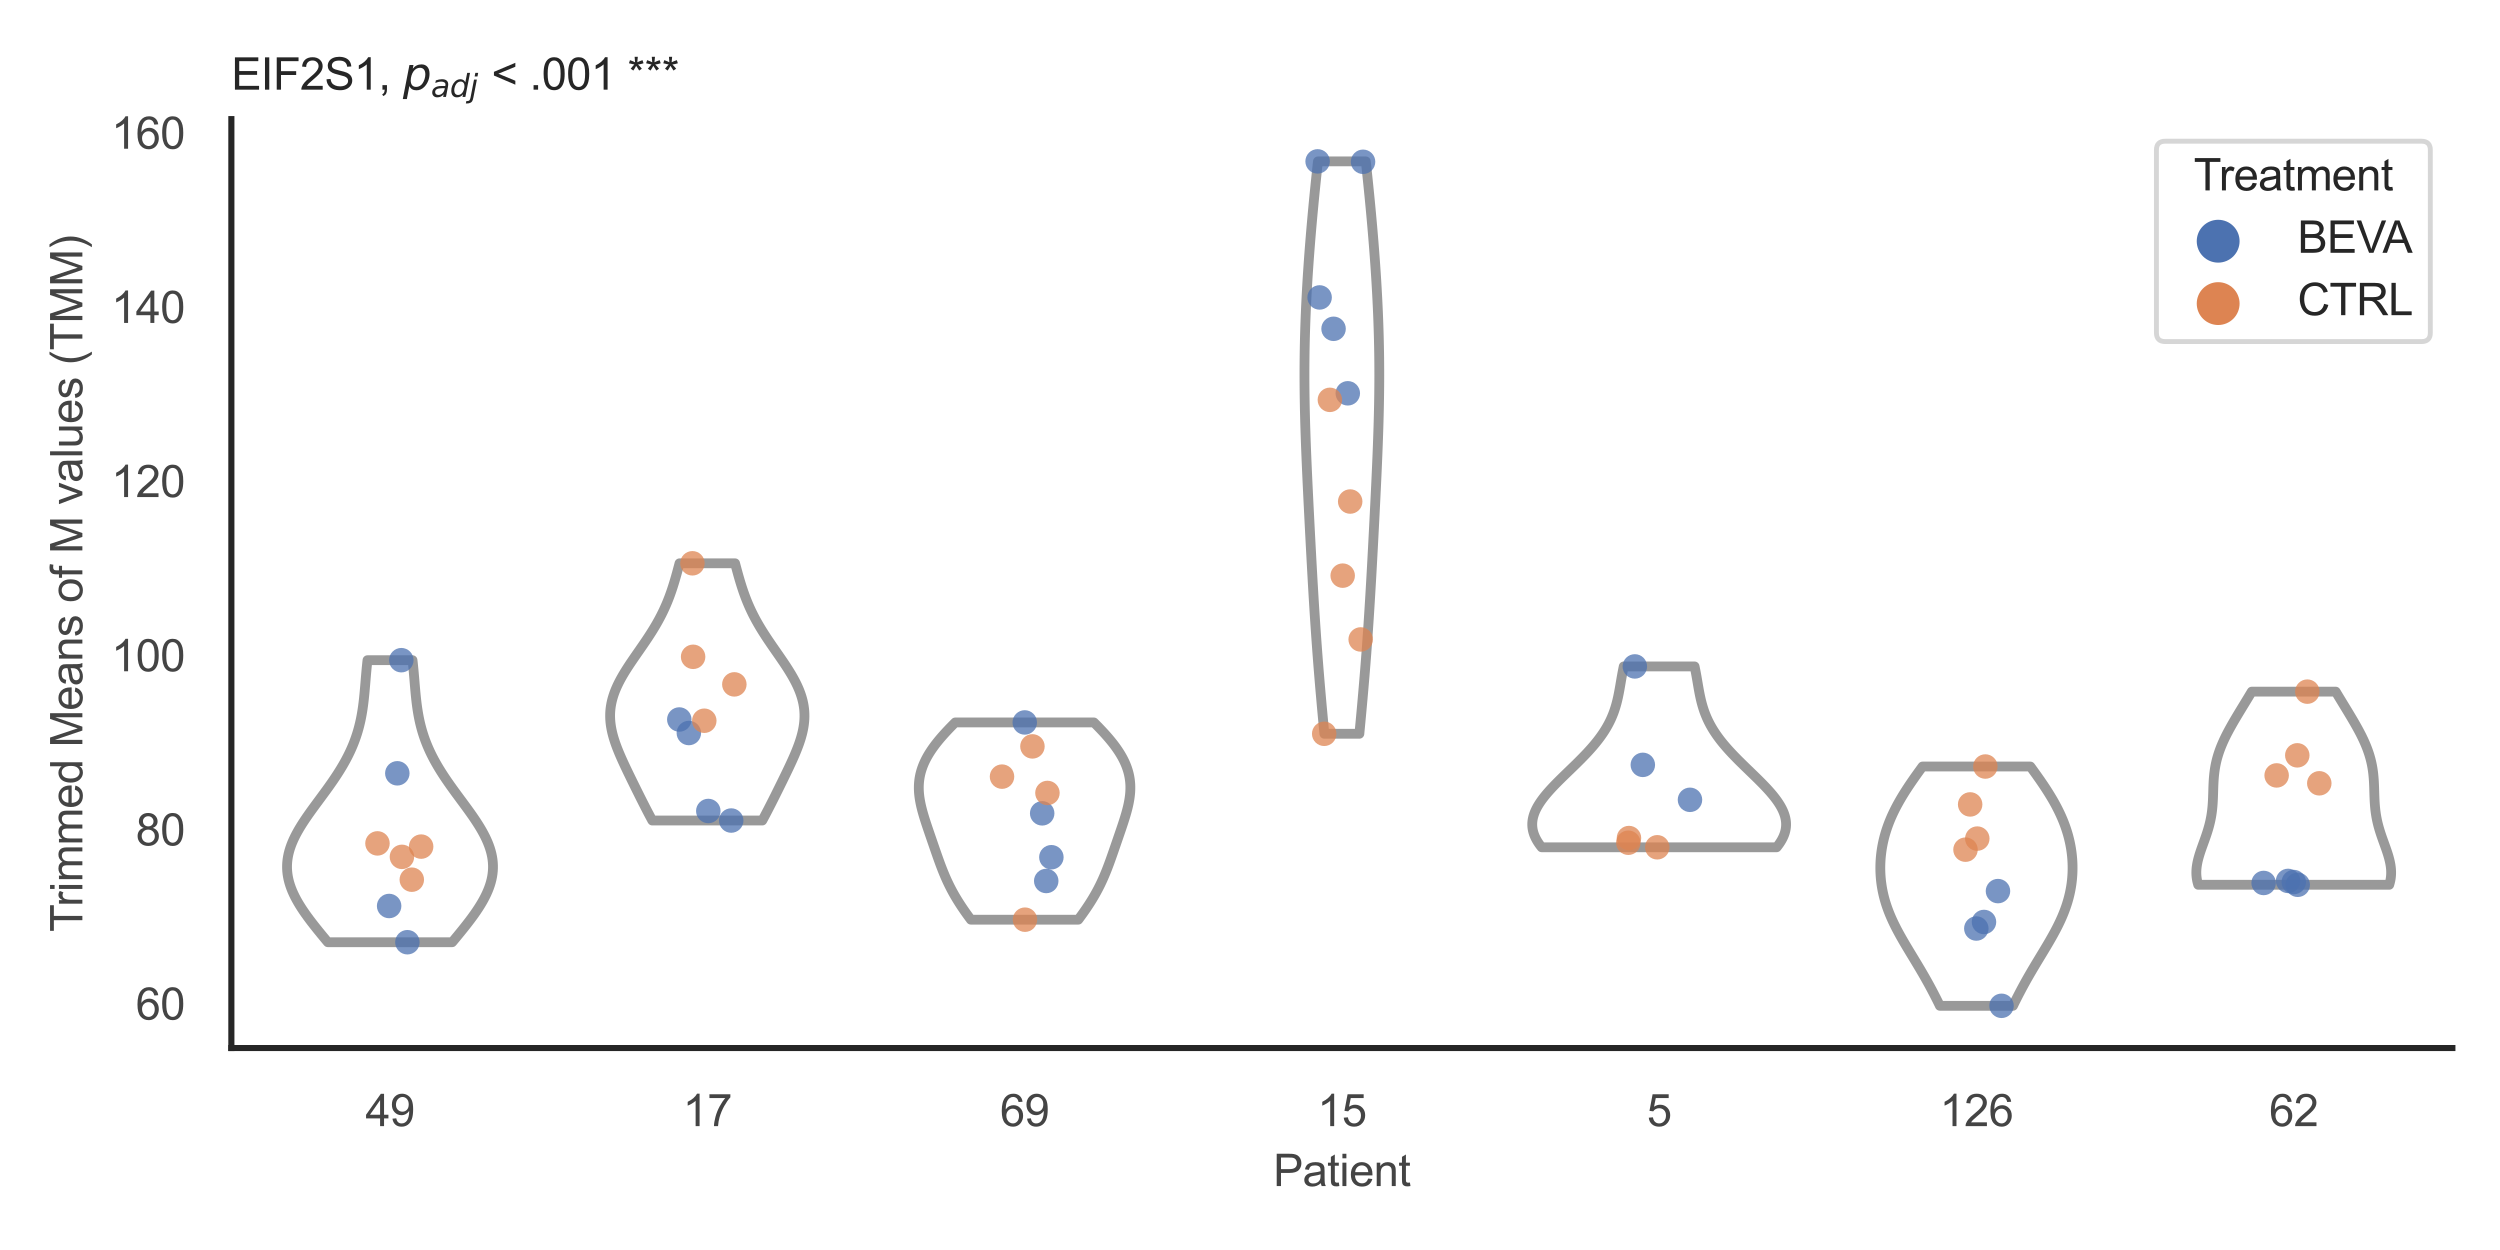 <?xml version="1.0" encoding="utf-8" standalone="no"?>
<!DOCTYPE svg PUBLIC "-//W3C//DTD SVG 1.1//EN"
  "http://www.w3.org/Graphics/SVG/1.1/DTD/svg11.dtd">
<svg xmlns:xlink="http://www.w3.org/1999/xlink" width="510.236pt" height="255.118pt" viewBox="0 0 510.236 255.118" xmlns="http://www.w3.org/2000/svg" version="1.1">
 <defs>
  <style type="text/css">*{stroke-linejoin: round; stroke-linecap: butt}</style>
 </defs>
 <g id="figure_1">
  <g id="patch_1">
   <path d="M 0 255.118 
L 510.236 255.118 
L 510.236 0 
L 0 0 
z
" style="fill: #ffffff"/>
  </g>
  <g id="axes_1">
   <g id="patch_2">
    <path d="M 47.22 213.898 
L 500.516 213.898 
L 500.516 24.32 
L 47.22 24.32 
z
" style="fill: #ffffff"/>
   </g>
   <g id="matplotlib.axis_1">
    <g id="xtick_1">
     <g id="text_1">
      <!-- 49 -->
      <g style="fill: #444444" transform="translate(74.593 229.84)scale(0.09 -0.09)">
       <defs>
        <path id="ArialMT-34" d="M 2069 0 
L 2069 1097 
L 81 1097 
L 81 1613 
L 2172 4581 
L 2631 4581 
L 2631 1613 
L 3250 1613 
L 3250 1097 
L 2631 1097 
L 2631 0 
L 2069 0 
z
M 2069 1613 
L 2069 3678 
L 634 1613 
L 2069 1613 
z
" transform="scale(0.016)"/>
        <path id="ArialMT-39" d="M 350 1059 
L 891 1109 
Q 959 728 1153 556 
Q 1347 384 1650 384 
Q 1909 384 2104 503 
Q 2300 622 2425 820 
Q 2550 1019 2634 1356 
Q 2719 1694 2719 2044 
Q 2719 2081 2716 2156 
Q 2547 1888 2255 1720 
Q 1963 1553 1622 1553 
Q 1053 1553 659 1965 
Q 266 2378 266 3053 
Q 266 3750 677 4175 
Q 1088 4600 1706 4600 
Q 2153 4600 2523 4359 
Q 2894 4119 3086 3673 
Q 3278 3228 3278 2384 
Q 3278 1506 3087 986 
Q 2897 466 2520 194 
Q 2144 -78 1638 -78 
Q 1100 -78 759 220 
Q 419 519 350 1059 
z
M 2653 3081 
Q 2653 3566 2395 3850 
Q 2138 4134 1775 4134 
Q 1400 4134 1122 3828 
Q 844 3522 844 3034 
Q 844 2597 1108 2323 
Q 1372 2050 1759 2050 
Q 2150 2050 2401 2323 
Q 2653 2597 2653 3081 
z
" transform="scale(0.016)"/>
       </defs>
       <use xlink:href="#ArialMT-34"/>
       <use xlink:href="#ArialMT-39" x="55.615"/>
      </g>
     </g>
    </g>
    <g id="xtick_2">
     <g id="text_2">
      <!-- 17 -->
      <g style="fill: #444444" transform="translate(139.35 229.84)scale(0.09 -0.09)">
       <defs>
        <path id="ArialMT-31" d="M 2384 0 
L 1822 0 
L 1822 3584 
Q 1619 3391 1289 3197 
Q 959 3003 697 2906 
L 697 3450 
Q 1169 3672 1522 3987 
Q 1875 4303 2022 4600 
L 2384 4600 
L 2384 0 
z
" transform="scale(0.016)"/>
        <path id="ArialMT-37" d="M 303 3981 
L 303 4522 
L 3269 4522 
L 3269 4084 
Q 2831 3619 2401 2847 
Q 1972 2075 1738 1259 
Q 1569 684 1522 0 
L 944 0 
Q 953 541 1156 1306 
Q 1359 2072 1739 2783 
Q 2119 3494 2547 3981 
L 303 3981 
z
" transform="scale(0.016)"/>
       </defs>
       <use xlink:href="#ArialMT-31"/>
       <use xlink:href="#ArialMT-37" x="55.615"/>
      </g>
     </g>
    </g>
    <g id="xtick_3">
     <g id="text_3">
      <!-- 69 -->
      <g style="fill: #444444" transform="translate(204.107 229.84)scale(0.09 -0.09)">
       <defs>
        <path id="ArialMT-36" d="M 3184 3459 
L 2625 3416 
Q 2550 3747 2413 3897 
Q 2184 4138 1850 4138 
Q 1581 4138 1378 3988 
Q 1113 3794 959 3422 
Q 806 3050 800 2363 
Q 1003 2672 1297 2822 
Q 1591 2972 1913 2972 
Q 2475 2972 2870 2558 
Q 3266 2144 3266 1488 
Q 3266 1056 3080 686 
Q 2894 316 2569 119 
Q 2244 -78 1831 -78 
Q 1128 -78 684 439 
Q 241 956 241 2144 
Q 241 3472 731 4075 
Q 1159 4600 1884 4600 
Q 2425 4600 2770 4297 
Q 3116 3994 3184 3459 
z
M 888 1484 
Q 888 1194 1011 928 
Q 1134 663 1356 523 
Q 1578 384 1822 384 
Q 2178 384 2434 671 
Q 2691 959 2691 1453 
Q 2691 1928 2437 2201 
Q 2184 2475 1800 2475 
Q 1419 2475 1153 2201 
Q 888 1928 888 1484 
z
" transform="scale(0.016)"/>
       </defs>
       <use xlink:href="#ArialMT-36"/>
       <use xlink:href="#ArialMT-39" x="55.615"/>
      </g>
     </g>
    </g>
    <g id="xtick_4">
     <g id="text_4">
      <!-- 15 -->
      <g style="fill: #444444" transform="translate(268.863 229.84)scale(0.09 -0.09)">
       <defs>
        <path id="ArialMT-35" d="M 266 1200 
L 856 1250 
Q 922 819 1161 601 
Q 1400 384 1738 384 
Q 2144 384 2425 690 
Q 2706 997 2706 1503 
Q 2706 1984 2436 2262 
Q 2166 2541 1728 2541 
Q 1456 2541 1237 2417 
Q 1019 2294 894 2097 
L 366 2166 
L 809 4519 
L 3088 4519 
L 3088 3981 
L 1259 3981 
L 1013 2750 
Q 1425 3038 1878 3038 
Q 2478 3038 2890 2622 
Q 3303 2206 3303 1553 
Q 3303 931 2941 478 
Q 2500 -78 1738 -78 
Q 1113 -78 717 272 
Q 322 622 266 1200 
z
" transform="scale(0.016)"/>
       </defs>
       <use xlink:href="#ArialMT-31"/>
       <use xlink:href="#ArialMT-35" x="55.615"/>
      </g>
     </g>
    </g>
    <g id="xtick_5">
     <g id="text_5">
      <!-- 5 -->
      <g style="fill: #444444" transform="translate(336.122 229.84)scale(0.09 -0.09)">
       <use xlink:href="#ArialMT-35"/>
      </g>
     </g>
    </g>
    <g id="xtick_6">
     <g id="text_6">
      <!-- 126 -->
      <g style="fill: #444444" transform="translate(395.874 229.84)scale(0.09 -0.09)">
       <defs>
        <path id="ArialMT-32" d="M 3222 541 
L 3222 0 
L 194 0 
Q 188 203 259 391 
Q 375 700 629 1000 
Q 884 1300 1366 1694 
Q 2113 2306 2375 2664 
Q 2638 3022 2638 3341 
Q 2638 3675 2398 3904 
Q 2159 4134 1775 4134 
Q 1369 4134 1125 3890 
Q 881 3647 878 3216 
L 300 3275 
Q 359 3922 746 4261 
Q 1134 4600 1788 4600 
Q 2447 4600 2831 4234 
Q 3216 3869 3216 3328 
Q 3216 3053 3103 2787 
Q 2991 2522 2730 2228 
Q 2469 1934 1863 1422 
Q 1356 997 1212 845 
Q 1069 694 975 541 
L 3222 541 
z
" transform="scale(0.016)"/>
       </defs>
       <use xlink:href="#ArialMT-31"/>
       <use xlink:href="#ArialMT-32" x="55.615"/>
       <use xlink:href="#ArialMT-36" x="111.23"/>
      </g>
     </g>
    </g>
    <g id="xtick_7">
     <g id="text_7">
      <!-- 62 -->
      <g style="fill: #444444" transform="translate(463.133 229.84)scale(0.09 -0.09)">
       <use xlink:href="#ArialMT-36"/>
       <use xlink:href="#ArialMT-32" x="55.615"/>
      </g>
     </g>
    </g>
    <g id="text_8">
     <!-- Patient -->
     <g style="fill: #444444" transform="translate(259.859 242.071)scale(0.09 -0.09)">
      <defs>
       <path id="ArialMT-50" d="M 494 0 
L 494 4581 
L 2222 4581 
Q 2678 4581 2919 4538 
Q 3256 4481 3484 4323 
Q 3713 4166 3852 3881 
Q 3991 3597 3991 3256 
Q 3991 2672 3619 2267 
Q 3247 1863 2275 1863 
L 1100 1863 
L 1100 0 
L 494 0 
z
M 1100 2403 
L 2284 2403 
Q 2872 2403 3119 2622 
Q 3366 2841 3366 3238 
Q 3366 3525 3220 3729 
Q 3075 3934 2838 4000 
Q 2684 4041 2272 4041 
L 1100 4041 
L 1100 2403 
z
" transform="scale(0.016)"/>
       <path id="ArialMT-61" d="M 2588 409 
Q 2275 144 1986 34 
Q 1697 -75 1366 -75 
Q 819 -75 525 192 
Q 231 459 231 875 
Q 231 1119 342 1320 
Q 453 1522 633 1644 
Q 813 1766 1038 1828 
Q 1203 1872 1538 1913 
Q 2219 1994 2541 2106 
Q 2544 2222 2544 2253 
Q 2544 2597 2384 2738 
Q 2169 2928 1744 2928 
Q 1347 2928 1158 2789 
Q 969 2650 878 2297 
L 328 2372 
Q 403 2725 575 2942 
Q 747 3159 1072 3276 
Q 1397 3394 1825 3394 
Q 2250 3394 2515 3294 
Q 2781 3194 2906 3042 
Q 3031 2891 3081 2659 
Q 3109 2516 3109 2141 
L 3109 1391 
Q 3109 606 3145 398 
Q 3181 191 3288 0 
L 2700 0 
Q 2613 175 2588 409 
z
M 2541 1666 
Q 2234 1541 1622 1453 
Q 1275 1403 1131 1340 
Q 988 1278 909 1158 
Q 831 1038 831 891 
Q 831 666 1001 516 
Q 1172 366 1500 366 
Q 1825 366 2078 508 
Q 2331 650 2450 897 
Q 2541 1088 2541 1459 
L 2541 1666 
z
" transform="scale(0.016)"/>
       <path id="ArialMT-74" d="M 1650 503 
L 1731 6 
Q 1494 -44 1306 -44 
Q 1000 -44 831 53 
Q 663 150 594 308 
Q 525 466 525 972 
L 525 2881 
L 113 2881 
L 113 3319 
L 525 3319 
L 525 4141 
L 1084 4478 
L 1084 3319 
L 1650 3319 
L 1650 2881 
L 1084 2881 
L 1084 941 
Q 1084 700 1114 631 
Q 1144 563 1211 522 
Q 1278 481 1403 481 
Q 1497 481 1650 503 
z
" transform="scale(0.016)"/>
       <path id="ArialMT-69" d="M 425 3934 
L 425 4581 
L 988 4581 
L 988 3934 
L 425 3934 
z
M 425 0 
L 425 3319 
L 988 3319 
L 988 0 
L 425 0 
z
" transform="scale(0.016)"/>
       <path id="ArialMT-65" d="M 2694 1069 
L 3275 997 
Q 3138 488 2766 206 
Q 2394 -75 1816 -75 
Q 1088 -75 661 373 
Q 234 822 234 1631 
Q 234 2469 665 2931 
Q 1097 3394 1784 3394 
Q 2450 3394 2872 2941 
Q 3294 2488 3294 1666 
Q 3294 1616 3291 1516 
L 816 1516 
Q 847 969 1125 678 
Q 1403 388 1819 388 
Q 2128 388 2347 550 
Q 2566 713 2694 1069 
z
M 847 1978 
L 2700 1978 
Q 2663 2397 2488 2606 
Q 2219 2931 1791 2931 
Q 1403 2931 1139 2672 
Q 875 2413 847 1978 
z
" transform="scale(0.016)"/>
       <path id="ArialMT-6e" d="M 422 0 
L 422 3319 
L 928 3319 
L 928 2847 
Q 1294 3394 1984 3394 
Q 2284 3394 2536 3286 
Q 2788 3178 2913 3003 
Q 3038 2828 3088 2588 
Q 3119 2431 3119 2041 
L 3119 0 
L 2556 0 
L 2556 2019 
Q 2556 2363 2490 2533 
Q 2425 2703 2258 2804 
Q 2091 2906 1866 2906 
Q 1506 2906 1245 2678 
Q 984 2450 984 1813 
L 984 0 
L 422 0 
z
" transform="scale(0.016)"/>
      </defs>
      <use xlink:href="#ArialMT-50"/>
      <use xlink:href="#ArialMT-61" x="66.699"/>
      <use xlink:href="#ArialMT-74" x="122.314"/>
      <use xlink:href="#ArialMT-69" x="150.098"/>
      <use xlink:href="#ArialMT-65" x="172.314"/>
      <use xlink:href="#ArialMT-6e" x="227.93"/>
      <use xlink:href="#ArialMT-74" x="283.545"/>
     </g>
    </g>
   </g>
   <g id="matplotlib.axis_2">
    <g id="ytick_1">
     <g id="text_9">
      <!-- 60 -->
      <g style="fill: #444444" transform="translate(27.71 208.095)scale(0.09 -0.09)">
       <defs>
        <path id="ArialMT-30" d="M 266 2259 
Q 266 3072 433 3567 
Q 600 4063 929 4331 
Q 1259 4600 1759 4600 
Q 2128 4600 2406 4451 
Q 2684 4303 2865 4023 
Q 3047 3744 3150 3342 
Q 3253 2941 3253 2259 
Q 3253 1453 3087 958 
Q 2922 463 2592 192 
Q 2263 -78 1759 -78 
Q 1097 -78 719 397 
Q 266 969 266 2259 
z
M 844 2259 
Q 844 1131 1108 757 
Q 1372 384 1759 384 
Q 2147 384 2411 759 
Q 2675 1134 2675 2259 
Q 2675 3391 2411 3762 
Q 2147 4134 1753 4134 
Q 1366 4134 1134 3806 
Q 844 3388 844 2259 
z
" transform="scale(0.016)"/>
       </defs>
       <use xlink:href="#ArialMT-36"/>
       <use xlink:href="#ArialMT-30" x="55.615"/>
      </g>
     </g>
    </g>
    <g id="ytick_2">
     <g id="text_10">
      <!-- 80 -->
      <g style="fill: #444444" transform="translate(27.71 172.547)scale(0.09 -0.09)">
       <defs>
        <path id="ArialMT-38" d="M 1131 2484 
Q 781 2613 612 2850 
Q 444 3088 444 3419 
Q 444 3919 803 4259 
Q 1163 4600 1759 4600 
Q 2359 4600 2725 4251 
Q 3091 3903 3091 3403 
Q 3091 3084 2923 2848 
Q 2756 2613 2416 2484 
Q 2838 2347 3058 2040 
Q 3278 1734 3278 1309 
Q 3278 722 2862 322 
Q 2447 -78 1769 -78 
Q 1091 -78 675 323 
Q 259 725 259 1325 
Q 259 1772 486 2073 
Q 713 2375 1131 2484 
z
M 1019 3438 
Q 1019 3113 1228 2906 
Q 1438 2700 1772 2700 
Q 2097 2700 2305 2904 
Q 2513 3109 2513 3406 
Q 2513 3716 2298 3927 
Q 2084 4138 1766 4138 
Q 1444 4138 1231 3931 
Q 1019 3725 1019 3438 
z
M 838 1322 
Q 838 1081 952 856 
Q 1066 631 1291 507 
Q 1516 384 1775 384 
Q 2178 384 2440 643 
Q 2703 903 2703 1303 
Q 2703 1709 2433 1975 
Q 2163 2241 1756 2241 
Q 1359 2241 1098 1978 
Q 838 1716 838 1322 
z
" transform="scale(0.016)"/>
       </defs>
       <use xlink:href="#ArialMT-38"/>
       <use xlink:href="#ArialMT-30" x="55.615"/>
      </g>
     </g>
    </g>
    <g id="ytick_3">
     <g id="text_11">
      <!-- 100 -->
      <g style="fill: #444444" transform="translate(22.705 137)scale(0.09 -0.09)">
       <use xlink:href="#ArialMT-31"/>
       <use xlink:href="#ArialMT-30" x="55.615"/>
       <use xlink:href="#ArialMT-30" x="111.23"/>
      </g>
     </g>
    </g>
    <g id="ytick_4">
     <g id="text_12">
      <!-- 120 -->
      <g style="fill: #444444" transform="translate(22.705 101.452)scale(0.09 -0.09)">
       <use xlink:href="#ArialMT-31"/>
       <use xlink:href="#ArialMT-32" x="55.615"/>
       <use xlink:href="#ArialMT-30" x="111.23"/>
      </g>
     </g>
    </g>
    <g id="ytick_5">
     <g id="text_13">
      <!-- 140 -->
      <g style="fill: #444444" transform="translate(22.705 65.905)scale(0.09 -0.09)">
       <use xlink:href="#ArialMT-31"/>
       <use xlink:href="#ArialMT-34" x="55.615"/>
       <use xlink:href="#ArialMT-30" x="111.23"/>
      </g>
     </g>
    </g>
    <g id="ytick_6">
     <g id="text_14">
      <!-- 160 -->
      <g style="fill: #444444" transform="translate(22.705 30.357)scale(0.09 -0.09)">
       <use xlink:href="#ArialMT-31"/>
       <use xlink:href="#ArialMT-36" x="55.615"/>
       <use xlink:href="#ArialMT-30" x="111.23"/>
      </g>
     </g>
    </g>
    <g id="text_15">
     <!-- Trimmed Means of M values (TMM) -->
     <g style="fill: #444444" transform="translate(16.811 190.195)rotate(-90)scale(0.09 -0.09)">
      <defs>
       <path id="ArialMT-54" d="M 1659 0 
L 1659 4041 
L 150 4041 
L 150 4581 
L 3781 4581 
L 3781 4041 
L 2266 4041 
L 2266 0 
L 1659 0 
z
" transform="scale(0.016)"/>
       <path id="ArialMT-72" d="M 416 0 
L 416 3319 
L 922 3319 
L 922 2816 
Q 1116 3169 1280 3281 
Q 1444 3394 1641 3394 
Q 1925 3394 2219 3213 
L 2025 2691 
Q 1819 2813 1613 2813 
Q 1428 2813 1281 2702 
Q 1134 2591 1072 2394 
Q 978 2094 978 1738 
L 978 0 
L 416 0 
z
" transform="scale(0.016)"/>
       <path id="ArialMT-6d" d="M 422 0 
L 422 3319 
L 925 3319 
L 925 2853 
Q 1081 3097 1340 3245 
Q 1600 3394 1931 3394 
Q 2300 3394 2536 3241 
Q 2772 3088 2869 2813 
Q 3263 3394 3894 3394 
Q 4388 3394 4653 3120 
Q 4919 2847 4919 2278 
L 4919 0 
L 4359 0 
L 4359 2091 
Q 4359 2428 4304 2576 
Q 4250 2725 4106 2815 
Q 3963 2906 3769 2906 
Q 3419 2906 3187 2673 
Q 2956 2441 2956 1928 
L 2956 0 
L 2394 0 
L 2394 2156 
Q 2394 2531 2256 2718 
Q 2119 2906 1806 2906 
Q 1569 2906 1367 2781 
Q 1166 2656 1075 2415 
Q 984 2175 984 1722 
L 984 0 
L 422 0 
z
" transform="scale(0.016)"/>
       <path id="ArialMT-64" d="M 2575 0 
L 2575 419 
Q 2259 -75 1647 -75 
Q 1250 -75 917 144 
Q 584 363 401 755 
Q 219 1147 219 1656 
Q 219 2153 384 2558 
Q 550 2963 881 3178 
Q 1213 3394 1622 3394 
Q 1922 3394 2156 3267 
Q 2391 3141 2538 2938 
L 2538 4581 
L 3097 4581 
L 3097 0 
L 2575 0 
z
M 797 1656 
Q 797 1019 1065 703 
Q 1334 388 1700 388 
Q 2069 388 2326 689 
Q 2584 991 2584 1609 
Q 2584 2291 2321 2609 
Q 2059 2928 1675 2928 
Q 1300 2928 1048 2622 
Q 797 2316 797 1656 
z
" transform="scale(0.016)"/>
       <path id="ArialMT-20" transform="scale(0.016)"/>
       <path id="ArialMT-4d" d="M 475 0 
L 475 4581 
L 1388 4581 
L 2472 1338 
Q 2622 884 2691 659 
Q 2769 909 2934 1394 
L 4031 4581 
L 4847 4581 
L 4847 0 
L 4263 0 
L 4263 3834 
L 2931 0 
L 2384 0 
L 1059 3900 
L 1059 0 
L 475 0 
z
" transform="scale(0.016)"/>
       <path id="ArialMT-73" d="M 197 991 
L 753 1078 
Q 800 744 1014 566 
Q 1228 388 1613 388 
Q 2000 388 2187 545 
Q 2375 703 2375 916 
Q 2375 1106 2209 1216 
Q 2094 1291 1634 1406 
Q 1016 1563 777 1677 
Q 538 1791 414 1992 
Q 291 2194 291 2438 
Q 291 2659 392 2848 
Q 494 3038 669 3163 
Q 800 3259 1026 3326 
Q 1253 3394 1513 3394 
Q 1903 3394 2198 3281 
Q 2494 3169 2634 2976 
Q 2775 2784 2828 2463 
L 2278 2388 
Q 2241 2644 2061 2787 
Q 1881 2931 1553 2931 
Q 1166 2931 1000 2803 
Q 834 2675 834 2503 
Q 834 2394 903 2306 
Q 972 2216 1119 2156 
Q 1203 2125 1616 2013 
Q 2213 1853 2448 1751 
Q 2684 1650 2818 1456 
Q 2953 1263 2953 975 
Q 2953 694 2789 445 
Q 2625 197 2315 61 
Q 2006 -75 1616 -75 
Q 969 -75 630 194 
Q 291 463 197 991 
z
" transform="scale(0.016)"/>
       <path id="ArialMT-6f" d="M 213 1659 
Q 213 2581 725 3025 
Q 1153 3394 1769 3394 
Q 2453 3394 2887 2945 
Q 3322 2497 3322 1706 
Q 3322 1066 3130 698 
Q 2938 331 2570 128 
Q 2203 -75 1769 -75 
Q 1072 -75 642 372 
Q 213 819 213 1659 
z
M 791 1659 
Q 791 1022 1069 705 
Q 1347 388 1769 388 
Q 2188 388 2466 706 
Q 2744 1025 2744 1678 
Q 2744 2294 2464 2611 
Q 2184 2928 1769 2928 
Q 1347 2928 1069 2612 
Q 791 2297 791 1659 
z
" transform="scale(0.016)"/>
       <path id="ArialMT-66" d="M 556 0 
L 556 2881 
L 59 2881 
L 59 3319 
L 556 3319 
L 556 3672 
Q 556 4006 616 4169 
Q 697 4388 901 4523 
Q 1106 4659 1475 4659 
Q 1713 4659 2000 4603 
L 1916 4113 
Q 1741 4144 1584 4144 
Q 1328 4144 1222 4034 
Q 1116 3925 1116 3625 
L 1116 3319 
L 1763 3319 
L 1763 2881 
L 1116 2881 
L 1116 0 
L 556 0 
z
" transform="scale(0.016)"/>
       <path id="ArialMT-76" d="M 1344 0 
L 81 3319 
L 675 3319 
L 1388 1331 
Q 1503 1009 1600 663 
Q 1675 925 1809 1294 
L 2547 3319 
L 3125 3319 
L 1869 0 
L 1344 0 
z
" transform="scale(0.016)"/>
       <path id="ArialMT-6c" d="M 409 0 
L 409 4581 
L 972 4581 
L 972 0 
L 409 0 
z
" transform="scale(0.016)"/>
       <path id="ArialMT-75" d="M 2597 0 
L 2597 488 
Q 2209 -75 1544 -75 
Q 1250 -75 995 37 
Q 741 150 617 320 
Q 494 491 444 738 
Q 409 903 409 1263 
L 409 3319 
L 972 3319 
L 972 1478 
Q 972 1038 1006 884 
Q 1059 663 1231 536 
Q 1403 409 1656 409 
Q 1909 409 2131 539 
Q 2353 669 2445 892 
Q 2538 1116 2538 1541 
L 2538 3319 
L 3100 3319 
L 3100 0 
L 2597 0 
z
" transform="scale(0.016)"/>
       <path id="ArialMT-28" d="M 1497 -1347 
Q 1031 -759 709 28 
Q 388 816 388 1659 
Q 388 2403 628 3084 
Q 909 3875 1497 4659 
L 1900 4659 
Q 1522 4009 1400 3731 
Q 1209 3300 1100 2831 
Q 966 2247 966 1656 
Q 966 153 1900 -1347 
L 1497 -1347 
z
" transform="scale(0.016)"/>
       <path id="ArialMT-29" d="M 791 -1347 
L 388 -1347 
Q 1322 153 1322 1656 
Q 1322 2244 1188 2822 
Q 1081 3291 891 3722 
Q 769 4003 388 4659 
L 791 4659 
Q 1378 3875 1659 3084 
Q 1900 2403 1900 1659 
Q 1900 816 1576 28 
Q 1253 -759 791 -1347 
z
" transform="scale(0.016)"/>
      </defs>
      <use xlink:href="#ArialMT-54"/>
      <use xlink:href="#ArialMT-72" x="57.334"/>
      <use xlink:href="#ArialMT-69" x="90.635"/>
      <use xlink:href="#ArialMT-6d" x="112.852"/>
      <use xlink:href="#ArialMT-6d" x="196.152"/>
      <use xlink:href="#ArialMT-65" x="279.453"/>
      <use xlink:href="#ArialMT-64" x="335.068"/>
      <use xlink:href="#ArialMT-20" x="390.684"/>
      <use xlink:href="#ArialMT-4d" x="418.467"/>
      <use xlink:href="#ArialMT-65" x="501.768"/>
      <use xlink:href="#ArialMT-61" x="557.383"/>
      <use xlink:href="#ArialMT-6e" x="612.998"/>
      <use xlink:href="#ArialMT-73" x="668.613"/>
      <use xlink:href="#ArialMT-20" x="718.613"/>
      <use xlink:href="#ArialMT-6f" x="746.396"/>
      <use xlink:href="#ArialMT-66" x="802.012"/>
      <use xlink:href="#ArialMT-20" x="829.795"/>
      <use xlink:href="#ArialMT-4d" x="857.578"/>
      <use xlink:href="#ArialMT-20" x="940.879"/>
      <use xlink:href="#ArialMT-76" x="968.662"/>
      <use xlink:href="#ArialMT-61" x="1018.662"/>
      <use xlink:href="#ArialMT-6c" x="1074.277"/>
      <use xlink:href="#ArialMT-75" x="1096.494"/>
      <use xlink:href="#ArialMT-65" x="1152.109"/>
      <use xlink:href="#ArialMT-73" x="1207.725"/>
      <use xlink:href="#ArialMT-20" x="1257.725"/>
      <use xlink:href="#ArialMT-28" x="1285.508"/>
      <use xlink:href="#ArialMT-54" x="1318.809"/>
      <use xlink:href="#ArialMT-4d" x="1379.893"/>
      <use xlink:href="#ArialMT-4d" x="1463.193"/>
      <use xlink:href="#ArialMT-29" x="1546.494"/>
     </g>
    </g>
   </g>
   <g id="PolyCollection_1">
    <defs>
     <path id="m447285524d" d="M 92.293 -62.817 
L 66.904 -62.817 
L 66.422 -63.398 
L 65.941 -63.98 
L 65.463 -64.561 
L 64.99 -65.143 
L 64.522 -65.724 
L 64.061 -66.306 
L 63.609 -66.887 
L 63.167 -67.468 
L 62.737 -68.05 
L 62.321 -68.631 
L 61.919 -69.213 
L 61.533 -69.794 
L 61.166 -70.376 
L 60.817 -70.957 
L 60.49 -71.538 
L 60.185 -72.12 
L 59.903 -72.701 
L 59.645 -73.283 
L 59.414 -73.864 
L 59.209 -74.446 
L 59.031 -75.027 
L 58.883 -75.608 
L 58.763 -76.19 
L 58.673 -76.771 
L 58.613 -77.353 
L 58.583 -77.934 
L 58.584 -78.515 
L 58.615 -79.097 
L 58.676 -79.678 
L 58.767 -80.26 
L 58.886 -80.841 
L 59.035 -81.423 
L 59.211 -82.004 
L 59.414 -82.585 
L 59.643 -83.167 
L 59.896 -83.748 
L 60.173 -84.33 
L 60.471 -84.911 
L 60.79 -85.493 
L 61.127 -86.074 
L 61.481 -86.655 
L 61.851 -87.237 
L 62.235 -87.818 
L 62.63 -88.4 
L 63.035 -88.981 
L 63.449 -89.562 
L 63.87 -90.144 
L 64.295 -90.725 
L 64.724 -91.307 
L 65.154 -91.888 
L 65.584 -92.47 
L 66.012 -93.051 
L 66.438 -93.632 
L 66.859 -94.214 
L 67.274 -94.795 
L 67.683 -95.377 
L 68.084 -95.958 
L 68.475 -96.54 
L 68.857 -97.121 
L 69.227 -97.702 
L 69.586 -98.284 
L 69.933 -98.865 
L 70.267 -99.447 
L 70.587 -100.028 
L 70.894 -100.609 
L 71.187 -101.191 
L 71.465 -101.772 
L 71.729 -102.354 
L 71.979 -102.935 
L 72.214 -103.517 
L 72.434 -104.098 
L 72.641 -104.679 
L 72.834 -105.261 
L 73.013 -105.842 
L 73.179 -106.424 
L 73.332 -107.005 
L 73.473 -107.587 
L 73.603 -108.168 
L 73.721 -108.749 
L 73.829 -109.331 
L 73.928 -109.912 
L 74.018 -110.494 
L 74.1 -111.075 
L 74.174 -111.657 
L 74.243 -112.238 
L 74.305 -112.819 
L 74.364 -113.401 
L 74.418 -113.982 
L 74.47 -114.564 
L 74.52 -115.145 
L 74.569 -115.726 
L 74.617 -116.308 
L 74.665 -116.889 
L 74.715 -117.471 
L 74.767 -118.052 
L 74.82 -118.634 
L 74.877 -119.215 
L 74.937 -119.796 
L 75.001 -120.378 
L 84.195 -120.378 
L 84.195 -120.378 
L 84.259 -119.796 
L 84.319 -119.215 
L 84.376 -118.634 
L 84.43 -118.052 
L 84.481 -117.471 
L 84.531 -116.889 
L 84.58 -116.308 
L 84.628 -115.726 
L 84.677 -115.145 
L 84.726 -114.564 
L 84.778 -113.982 
L 84.833 -113.401 
L 84.891 -112.819 
L 84.954 -112.238 
L 85.022 -111.657 
L 85.097 -111.075 
L 85.179 -110.494 
L 85.269 -109.912 
L 85.367 -109.331 
L 85.476 -108.749 
L 85.594 -108.168 
L 85.723 -107.587 
L 85.865 -107.005 
L 86.018 -106.424 
L 86.184 -105.842 
L 86.363 -105.261 
L 86.556 -104.679 
L 86.762 -104.098 
L 86.983 -103.517 
L 87.218 -102.935 
L 87.468 -102.354 
L 87.731 -101.772 
L 88.01 -101.191 
L 88.303 -100.609 
L 88.609 -100.028 
L 88.93 -99.447 
L 89.264 -98.865 
L 89.61 -98.284 
L 89.969 -97.702 
L 90.34 -97.121 
L 90.721 -96.54 
L 91.113 -95.958 
L 91.514 -95.377 
L 91.922 -94.795 
L 92.338 -94.214 
L 92.759 -93.632 
L 93.184 -93.051 
L 93.613 -92.47 
L 94.043 -91.888 
L 94.473 -91.307 
L 94.902 -90.725 
L 95.327 -90.144 
L 95.747 -89.562 
L 96.161 -88.981 
L 96.567 -88.4 
L 96.962 -87.818 
L 97.345 -87.237 
L 97.715 -86.655 
L 98.069 -86.074 
L 98.407 -85.493 
L 98.725 -84.911 
L 99.024 -84.33 
L 99.3 -83.748 
L 99.553 -83.167 
L 99.782 -82.585 
L 99.985 -82.004 
L 100.162 -81.423 
L 100.31 -80.841 
L 100.43 -80.26 
L 100.521 -79.678 
L 100.582 -79.097 
L 100.613 -78.515 
L 100.613 -77.934 
L 100.584 -77.353 
L 100.524 -76.771 
L 100.434 -76.19 
L 100.314 -75.608 
L 100.165 -75.027 
L 99.988 -74.446 
L 99.783 -73.864 
L 99.551 -73.283 
L 99.294 -72.701 
L 99.012 -72.12 
L 98.707 -71.538 
L 98.379 -70.957 
L 98.031 -70.376 
L 97.663 -69.794 
L 97.278 -69.213 
L 96.876 -68.631 
L 96.459 -68.05 
L 96.029 -67.468 
L 95.588 -66.887 
L 95.136 -66.306 
L 94.675 -65.724 
L 94.207 -65.143 
L 93.733 -64.561 
L 93.255 -63.98 
L 92.775 -63.398 
L 92.293 -62.817 
z
" style="stroke: #999999; stroke-width: 2"/>
    </defs>
    <g clip-path="url(#pc2610cacf0)">
     <use xlink:href="#m447285524d" x="0" y="255.118" style="fill: #ffffff; stroke: #999999; stroke-width: 2"/>
    </g>
   </g>
   <g id="PolyCollection_2">
    <defs>
     <path id="m6bdfa3f0c4" d="M 155.58 -87.652 
L 133.13 -87.652 
L 132.845 -88.182 
L 132.563 -88.712 
L 132.285 -89.242 
L 132.008 -89.773 
L 131.734 -90.303 
L 131.463 -90.833 
L 131.193 -91.364 
L 130.925 -91.894 
L 130.659 -92.424 
L 130.394 -92.954 
L 130.13 -93.485 
L 129.867 -94.015 
L 129.604 -94.545 
L 129.343 -95.076 
L 129.082 -95.606 
L 128.823 -96.136 
L 128.564 -96.667 
L 128.307 -97.197 
L 128.051 -97.727 
L 127.798 -98.257 
L 127.547 -98.788 
L 127.3 -99.318 
L 127.057 -99.848 
L 126.819 -100.379 
L 126.586 -100.909 
L 126.36 -101.439 
L 126.143 -101.969 
L 125.933 -102.5 
L 125.734 -103.03 
L 125.546 -103.56 
L 125.371 -104.091 
L 125.208 -104.621 
L 125.061 -105.151 
L 124.929 -105.682 
L 124.814 -106.212 
L 124.716 -106.742 
L 124.637 -107.272 
L 124.578 -107.803 
L 124.539 -108.333 
L 124.522 -108.863 
L 124.525 -109.394 
L 124.551 -109.924 
L 124.599 -110.454 
L 124.67 -110.985 
L 124.763 -111.515 
L 124.878 -112.045 
L 125.016 -112.575 
L 125.175 -113.106 
L 125.355 -113.636 
L 125.557 -114.166 
L 125.777 -114.697 
L 126.017 -115.227 
L 126.275 -115.757 
L 126.549 -116.287 
L 126.84 -116.818 
L 127.144 -117.348 
L 127.461 -117.878 
L 127.79 -118.409 
L 128.13 -118.939 
L 128.477 -119.469 
L 128.832 -120 
L 129.193 -120.53 
L 129.558 -121.06 
L 129.925 -121.59 
L 130.294 -122.121 
L 130.662 -122.651 
L 131.03 -123.181 
L 131.394 -123.712 
L 131.755 -124.242 
L 132.11 -124.772 
L 132.459 -125.302 
L 132.802 -125.833 
L 133.136 -126.363 
L 133.462 -126.893 
L 133.779 -127.424 
L 134.085 -127.954 
L 134.382 -128.484 
L 134.669 -129.015 
L 134.945 -129.545 
L 135.21 -130.075 
L 135.464 -130.605 
L 135.708 -131.136 
L 135.942 -131.666 
L 136.166 -132.196 
L 136.38 -132.727 
L 136.585 -133.257 
L 136.781 -133.787 
L 136.969 -134.317 
L 137.15 -134.848 
L 137.324 -135.378 
L 137.491 -135.908 
L 137.653 -136.439 
L 137.81 -136.969 
L 137.963 -137.499 
L 138.112 -138.03 
L 138.258 -138.56 
L 138.401 -139.09 
L 138.543 -139.62 
L 138.684 -140.151 
L 150.026 -140.151 
L 150.026 -140.151 
L 150.167 -139.62 
L 150.308 -139.09 
L 150.452 -138.56 
L 150.598 -138.03 
L 150.747 -137.499 
L 150.9 -136.969 
L 151.057 -136.439 
L 151.219 -135.908 
L 151.386 -135.378 
L 151.56 -134.848 
L 151.74 -134.317 
L 151.929 -133.787 
L 152.125 -133.257 
L 152.33 -132.727 
L 152.544 -132.196 
L 152.768 -131.666 
L 153.001 -131.136 
L 153.245 -130.605 
L 153.5 -130.075 
L 153.765 -129.545 
L 154.041 -129.015 
L 154.327 -128.484 
L 154.624 -127.954 
L 154.931 -127.424 
L 155.248 -126.893 
L 155.574 -126.363 
L 155.908 -125.833 
L 156.251 -125.302 
L 156.6 -124.772 
L 156.955 -124.242 
L 157.316 -123.712 
L 157.68 -123.181 
L 158.047 -122.651 
L 158.416 -122.121 
L 158.785 -121.59 
L 159.152 -121.06 
L 159.517 -120.53 
L 159.878 -120 
L 160.233 -119.469 
L 160.58 -118.939 
L 160.919 -118.409 
L 161.248 -117.878 
L 161.566 -117.348 
L 161.87 -116.818 
L 162.16 -116.287 
L 162.435 -115.757 
L 162.693 -115.227 
L 162.932 -114.697 
L 163.153 -114.166 
L 163.354 -113.636 
L 163.535 -113.106 
L 163.694 -112.575 
L 163.832 -112.045 
L 163.947 -111.515 
L 164.04 -110.985 
L 164.111 -110.454 
L 164.159 -109.924 
L 164.184 -109.394 
L 164.188 -108.863 
L 164.17 -108.333 
L 164.132 -107.803 
L 164.072 -107.272 
L 163.994 -106.742 
L 163.896 -106.212 
L 163.781 -105.682 
L 163.649 -105.151 
L 163.501 -104.621 
L 163.339 -104.091 
L 163.163 -103.56 
L 162.975 -103.03 
L 162.776 -102.5 
L 162.567 -101.969 
L 162.349 -101.439 
L 162.124 -100.909 
L 161.891 -100.379 
L 161.653 -99.848 
L 161.41 -99.318 
L 161.163 -98.788 
L 160.912 -98.257 
L 160.659 -97.727 
L 160.403 -97.197 
L 160.146 -96.667 
L 159.887 -96.136 
L 159.628 -95.606 
L 159.367 -95.076 
L 159.105 -94.545 
L 158.843 -94.015 
L 158.58 -93.485 
L 158.316 -92.954 
L 158.051 -92.424 
L 157.785 -91.894 
L 157.517 -91.364 
L 157.247 -90.833 
L 156.975 -90.303 
L 156.702 -89.773 
L 156.425 -89.242 
L 156.146 -88.712 
L 155.865 -88.182 
L 155.58 -87.652 
z
" style="stroke: #999999; stroke-width: 2"/>
    </defs>
    <g clip-path="url(#pc2610cacf0)">
     <use xlink:href="#m6bdfa3f0c4" x="0" y="255.118" style="fill: #ffffff; stroke: #999999; stroke-width: 2"/>
    </g>
   </g>
   <g id="PolyCollection_3">
    <defs>
     <path id="mf17834b819" d="M 220.072 -67.417 
L 198.151 -67.417 
L 197.85 -67.823 
L 197.553 -68.23 
L 197.26 -68.636 
L 196.972 -69.043 
L 196.689 -69.45 
L 196.412 -69.856 
L 196.141 -70.263 
L 195.876 -70.67 
L 195.617 -71.076 
L 195.365 -71.483 
L 195.119 -71.889 
L 194.88 -72.296 
L 194.648 -72.703 
L 194.422 -73.109 
L 194.204 -73.516 
L 193.992 -73.922 
L 193.786 -74.329 
L 193.587 -74.736 
L 193.394 -75.142 
L 193.206 -75.549 
L 193.025 -75.956 
L 192.848 -76.362 
L 192.677 -76.769 
L 192.51 -77.175 
L 192.347 -77.582 
L 192.188 -77.989 
L 192.033 -78.395 
L 191.88 -78.802 
L 191.731 -79.209 
L 191.583 -79.615 
L 191.438 -80.022 
L 191.294 -80.428 
L 191.151 -80.835 
L 191.009 -81.242 
L 190.868 -81.648 
L 190.728 -82.055 
L 190.587 -82.461 
L 190.447 -82.868 
L 190.307 -83.275 
L 190.167 -83.681 
L 190.027 -84.088 
L 189.887 -84.495 
L 189.747 -84.901 
L 189.608 -85.308 
L 189.469 -85.714 
L 189.331 -86.121 
L 189.195 -86.528 
L 189.059 -86.934 
L 188.926 -87.341 
L 188.796 -87.747 
L 188.668 -88.154 
L 188.544 -88.561 
L 188.424 -88.967 
L 188.308 -89.374 
L 188.198 -89.781 
L 188.094 -90.187 
L 187.996 -90.594 
L 187.906 -91 
L 187.824 -91.407 
L 187.75 -91.814 
L 187.685 -92.22 
L 187.63 -92.627 
L 187.586 -93.034 
L 187.552 -93.44 
L 187.531 -93.847 
L 187.521 -94.253 
L 187.524 -94.66 
L 187.54 -95.067 
L 187.57 -95.473 
L 187.613 -95.88 
L 187.671 -96.286 
L 187.743 -96.693 
L 187.83 -97.1 
L 187.932 -97.506 
L 188.049 -97.913 
L 188.182 -98.32 
L 188.329 -98.726 
L 188.492 -99.133 
L 188.67 -99.539 
L 188.864 -99.946 
L 189.072 -100.353 
L 189.295 -100.759 
L 189.533 -101.166 
L 189.785 -101.572 
L 190.051 -101.979 
L 190.33 -102.386 
L 190.623 -102.792 
L 190.928 -103.199 
L 191.246 -103.606 
L 191.575 -104.012 
L 191.916 -104.419 
L 192.267 -104.825 
L 192.628 -105.232 
L 192.998 -105.639 
L 193.377 -106.045 
L 193.763 -106.452 
L 194.156 -106.859 
L 194.556 -107.265 
L 194.961 -107.672 
L 223.262 -107.672 
L 223.262 -107.672 
L 223.667 -107.265 
L 224.067 -106.859 
L 224.46 -106.452 
L 224.846 -106.045 
L 225.225 -105.639 
L 225.595 -105.232 
L 225.956 -104.825 
L 226.307 -104.419 
L 226.648 -104.012 
L 226.977 -103.606 
L 227.295 -103.199 
L 227.6 -102.792 
L 227.893 -102.386 
L 228.172 -101.979 
L 228.438 -101.572 
L 228.69 -101.166 
L 228.928 -100.759 
L 229.151 -100.353 
L 229.36 -99.946 
L 229.553 -99.539 
L 229.731 -99.133 
L 229.894 -98.726 
L 230.041 -98.32 
L 230.174 -97.913 
L 230.291 -97.506 
L 230.393 -97.1 
L 230.48 -96.693 
L 230.552 -96.286 
L 230.61 -95.88 
L 230.653 -95.473 
L 230.683 -95.067 
L 230.699 -94.66 
L 230.702 -94.253 
L 230.692 -93.847 
L 230.671 -93.44 
L 230.637 -93.034 
L 230.593 -92.627 
L 230.538 -92.22 
L 230.473 -91.814 
L 230.399 -91.407 
L 230.317 -91 
L 230.227 -90.594 
L 230.129 -90.187 
L 230.025 -89.781 
L 229.915 -89.374 
L 229.799 -88.967 
L 229.679 -88.561 
L 229.555 -88.154 
L 229.427 -87.747 
L 229.297 -87.341 
L 229.164 -86.934 
L 229.028 -86.528 
L 228.892 -86.121 
L 228.754 -85.714 
L 228.615 -85.308 
L 228.476 -84.901 
L 228.336 -84.495 
L 228.196 -84.088 
L 228.056 -83.681 
L 227.916 -83.275 
L 227.776 -82.868 
L 227.636 -82.461 
L 227.495 -82.055 
L 227.355 -81.648 
L 227.214 -81.242 
L 227.072 -80.835 
L 226.929 -80.428 
L 226.785 -80.022 
L 226.64 -79.615 
L 226.492 -79.209 
L 226.343 -78.802 
L 226.19 -78.395 
L 226.035 -77.989 
L 225.876 -77.582 
L 225.713 -77.175 
L 225.546 -76.769 
L 225.375 -76.362 
L 225.198 -75.956 
L 225.017 -75.549 
L 224.829 -75.142 
L 224.636 -74.736 
L 224.437 -74.329 
L 224.231 -73.922 
L 224.019 -73.516 
L 223.801 -73.109 
L 223.575 -72.703 
L 223.343 -72.296 
L 223.104 -71.889 
L 222.859 -71.483 
L 222.606 -71.076 
L 222.347 -70.67 
L 222.082 -70.263 
L 221.811 -69.856 
L 221.534 -69.45 
L 221.251 -69.043 
L 220.963 -68.636 
L 220.67 -68.23 
L 220.373 -67.823 
L 220.072 -67.417 
z
" style="stroke: #999999; stroke-width: 2"/>
    </defs>
    <g clip-path="url(#pc2610cacf0)">
     <use xlink:href="#mf17834b819" x="0" y="255.118" style="fill: #ffffff; stroke: #999999; stroke-width: 2"/>
    </g>
   </g>
   <g id="PolyCollection_4">
    <defs>
     <path id="m4652bdfffb" d="M 277.439 -105.355 
L 270.297 -105.355 
L 270.185 -106.535 
L 270.074 -107.715 
L 269.963 -108.895 
L 269.855 -110.075 
L 269.747 -111.256 
L 269.642 -112.436 
L 269.538 -113.616 
L 269.435 -114.796 
L 269.335 -115.976 
L 269.237 -117.156 
L 269.14 -118.336 
L 269.046 -119.516 
L 268.954 -120.696 
L 268.864 -121.876 
L 268.776 -123.056 
L 268.69 -124.236 
L 268.606 -125.416 
L 268.525 -126.596 
L 268.445 -127.776 
L 268.367 -128.956 
L 268.291 -130.136 
L 268.216 -131.317 
L 268.143 -132.497 
L 268.072 -133.677 
L 268.002 -134.857 
L 267.933 -136.037 
L 267.866 -137.217 
L 267.799 -138.397 
L 267.734 -139.577 
L 267.669 -140.757 
L 267.605 -141.937 
L 267.542 -143.117 
L 267.479 -144.297 
L 267.417 -145.477 
L 267.355 -146.657 
L 267.294 -147.837 
L 267.234 -149.017 
L 267.174 -150.197 
L 267.114 -151.377 
L 267.055 -152.558 
L 266.997 -153.738 
L 266.94 -154.918 
L 266.884 -156.098 
L 266.828 -157.278 
L 266.774 -158.458 
L 266.721 -159.638 
L 266.67 -160.818 
L 266.621 -161.998 
L 266.573 -163.178 
L 266.528 -164.358 
L 266.485 -165.538 
L 266.445 -166.718 
L 266.407 -167.898 
L 266.373 -169.078 
L 266.342 -170.258 
L 266.314 -171.438 
L 266.291 -172.619 
L 266.271 -173.799 
L 266.255 -174.979 
L 266.243 -176.159 
L 266.235 -177.339 
L 266.233 -178.519 
L 266.234 -179.699 
L 266.241 -180.879 
L 266.252 -182.059 
L 266.267 -183.239 
L 266.288 -184.419 
L 266.313 -185.599 
L 266.343 -186.779 
L 266.378 -187.959 
L 266.417 -189.139 
L 266.461 -190.319 
L 266.51 -191.499 
L 266.562 -192.679 
L 266.62 -193.86 
L 266.681 -195.04 
L 266.746 -196.22 
L 266.815 -197.4 
L 266.888 -198.58 
L 266.965 -199.76 
L 267.046 -200.94 
L 267.129 -202.12 
L 267.216 -203.3 
L 267.307 -204.48 
L 267.4 -205.66 
L 267.497 -206.84 
L 267.596 -208.02 
L 267.698 -209.2 
L 267.803 -210.38 
L 267.91 -211.56 
L 268.021 -212.74 
L 268.133 -213.921 
L 268.248 -215.101 
L 268.366 -216.281 
L 268.485 -217.461 
L 268.607 -218.641 
L 268.731 -219.821 
L 268.856 -221.001 
L 268.984 -222.181 
L 278.753 -222.181 
L 278.753 -222.181 
L 278.88 -221.001 
L 279.006 -219.821 
L 279.129 -218.641 
L 279.251 -217.461 
L 279.371 -216.281 
L 279.488 -215.101 
L 279.603 -213.921 
L 279.716 -212.74 
L 279.826 -211.56 
L 279.933 -210.38 
L 280.038 -209.2 
L 280.14 -208.02 
L 280.24 -206.84 
L 280.336 -205.66 
L 280.43 -204.48 
L 280.52 -203.3 
L 280.607 -202.12 
L 280.691 -200.94 
L 280.771 -199.76 
L 280.848 -198.58 
L 280.921 -197.4 
L 280.99 -196.22 
L 281.055 -195.04 
L 281.117 -193.86 
L 281.174 -192.679 
L 281.227 -191.499 
L 281.275 -190.319 
L 281.319 -189.139 
L 281.358 -187.959 
L 281.393 -186.779 
L 281.423 -185.599 
L 281.448 -184.419 
L 281.469 -183.239 
L 281.485 -182.059 
L 281.496 -180.879 
L 281.502 -179.699 
L 281.504 -178.519 
L 281.501 -177.339 
L 281.493 -176.159 
L 281.482 -174.979 
L 281.466 -173.799 
L 281.446 -172.619 
L 281.422 -171.438 
L 281.394 -170.258 
L 281.363 -169.078 
L 281.329 -167.898 
L 281.291 -166.718 
L 281.251 -165.538 
L 281.208 -164.358 
L 281.163 -163.178 
L 281.115 -161.998 
L 281.066 -160.818 
L 281.015 -159.638 
L 280.962 -158.458 
L 280.908 -157.278 
L 280.853 -156.098 
L 280.796 -154.918 
L 280.739 -153.738 
L 280.681 -152.558 
L 280.622 -151.377 
L 280.563 -150.197 
L 280.503 -149.017 
L 280.442 -147.837 
L 280.381 -146.657 
L 280.319 -145.477 
L 280.257 -144.297 
L 280.195 -143.117 
L 280.131 -141.937 
L 280.067 -140.757 
L 280.003 -139.577 
L 279.937 -138.397 
L 279.871 -137.217 
L 279.803 -136.037 
L 279.734 -134.857 
L 279.664 -133.677 
L 279.593 -132.497 
L 279.52 -131.317 
L 279.446 -130.136 
L 279.369 -128.956 
L 279.292 -127.776 
L 279.212 -126.596 
L 279.13 -125.416 
L 279.046 -124.236 
L 278.96 -123.056 
L 278.872 -121.876 
L 278.782 -120.696 
L 278.69 -119.516 
L 278.596 -118.336 
L 278.5 -117.156 
L 278.401 -115.976 
L 278.301 -114.796 
L 278.199 -113.616 
L 278.095 -112.436 
L 277.989 -111.256 
L 277.882 -110.075 
L 277.773 -108.895 
L 277.663 -107.715 
L 277.552 -106.535 
L 277.439 -105.355 
z
" style="stroke: #999999; stroke-width: 2"/>
    </defs>
    <g clip-path="url(#pc2610cacf0)">
     <use xlink:href="#m4652bdfffb" x="0" y="255.118" style="fill: #ffffff; stroke: #999999; stroke-width: 2"/>
    </g>
   </g>
   <g id="PolyCollection_5">
    <defs>
     <path id="m3d433d892f" d="M 362.607 -82.193 
L 314.643 -82.193 
L 314.351 -82.566 
L 314.082 -82.939 
L 313.836 -83.312 
L 313.614 -83.685 
L 313.417 -84.058 
L 313.243 -84.431 
L 313.094 -84.803 
L 312.97 -85.176 
L 312.871 -85.549 
L 312.797 -85.922 
L 312.747 -86.295 
L 312.723 -86.668 
L 312.722 -87.04 
L 312.746 -87.413 
L 312.793 -87.786 
L 312.863 -88.159 
L 312.956 -88.532 
L 313.071 -88.905 
L 313.207 -89.277 
L 313.365 -89.65 
L 313.542 -90.023 
L 313.738 -90.396 
L 313.953 -90.769 
L 314.185 -91.142 
L 314.434 -91.514 
L 314.699 -91.887 
L 314.978 -92.26 
L 315.271 -92.633 
L 315.577 -93.006 
L 315.896 -93.379 
L 316.225 -93.752 
L 316.564 -94.124 
L 316.911 -94.497 
L 317.267 -94.87 
L 317.63 -95.243 
L 317.999 -95.616 
L 318.373 -95.989 
L 318.752 -96.361 
L 319.133 -96.734 
L 319.517 -97.107 
L 319.903 -97.48 
L 320.288 -97.853 
L 320.674 -98.226 
L 321.059 -98.598 
L 321.442 -98.971 
L 321.822 -99.344 
L 322.198 -99.717 
L 322.571 -100.09 
L 322.939 -100.463 
L 323.301 -100.835 
L 323.658 -101.208 
L 324.008 -101.581 
L 324.35 -101.954 
L 324.685 -102.327 
L 325.012 -102.7 
L 325.331 -103.072 
L 325.64 -103.445 
L 325.94 -103.818 
L 326.231 -104.191 
L 326.512 -104.564 
L 326.782 -104.937 
L 327.043 -105.31 
L 327.293 -105.682 
L 327.532 -106.055 
L 327.762 -106.428 
L 327.98 -106.801 
L 328.188 -107.174 
L 328.386 -107.547 
L 328.573 -107.919 
L 328.751 -108.292 
L 328.918 -108.665 
L 329.076 -109.038 
L 329.225 -109.411 
L 329.365 -109.784 
L 329.496 -110.156 
L 329.619 -110.529 
L 329.735 -110.902 
L 329.843 -111.275 
L 329.945 -111.648 
L 330.04 -112.021 
L 330.129 -112.393 
L 330.214 -112.766 
L 330.293 -113.139 
L 330.369 -113.512 
L 330.441 -113.885 
L 330.511 -114.258 
L 330.578 -114.631 
L 330.643 -115.003 
L 330.707 -115.376 
L 330.771 -115.749 
L 330.834 -116.122 
L 330.898 -116.495 
L 330.963 -116.868 
L 331.029 -117.24 
L 331.097 -117.613 
L 331.167 -117.986 
L 331.239 -118.359 
L 331.315 -118.732 
L 331.393 -119.105 
L 345.856 -119.105 
L 345.856 -119.105 
L 345.935 -118.732 
L 346.01 -118.359 
L 346.083 -117.986 
L 346.153 -117.613 
L 346.221 -117.24 
L 346.287 -116.868 
L 346.351 -116.495 
L 346.415 -116.122 
L 346.479 -115.749 
L 346.542 -115.376 
L 346.606 -115.003 
L 346.672 -114.631 
L 346.739 -114.258 
L 346.808 -113.885 
L 346.88 -113.512 
L 346.956 -113.139 
L 347.036 -112.766 
L 347.12 -112.393 
L 347.21 -112.021 
L 347.305 -111.648 
L 347.406 -111.275 
L 347.515 -110.902 
L 347.63 -110.529 
L 347.753 -110.156 
L 347.884 -109.784 
L 348.024 -109.411 
L 348.173 -109.038 
L 348.331 -108.665 
L 348.499 -108.292 
L 348.676 -107.919 
L 348.864 -107.547 
L 349.061 -107.174 
L 349.269 -106.801 
L 349.488 -106.428 
L 349.717 -106.055 
L 349.957 -105.682 
L 350.207 -105.31 
L 350.467 -104.937 
L 350.738 -104.564 
L 351.018 -104.191 
L 351.309 -103.818 
L 351.609 -103.445 
L 351.919 -103.072 
L 352.237 -102.7 
L 352.564 -102.327 
L 352.899 -101.954 
L 353.242 -101.581 
L 353.592 -101.208 
L 353.948 -100.835 
L 354.311 -100.463 
L 354.678 -100.09 
L 355.051 -99.717 
L 355.428 -99.344 
L 355.808 -98.971 
L 356.191 -98.598 
L 356.575 -98.226 
L 356.961 -97.853 
L 357.347 -97.48 
L 357.732 -97.107 
L 358.116 -96.734 
L 358.498 -96.361 
L 358.876 -95.989 
L 359.25 -95.616 
L 359.619 -95.243 
L 359.982 -94.87 
L 360.338 -94.497 
L 360.686 -94.124 
L 361.025 -93.752 
L 361.354 -93.379 
L 361.672 -93.006 
L 361.978 -92.633 
L 362.271 -92.26 
L 362.551 -91.887 
L 362.815 -91.514 
L 363.064 -91.142 
L 363.297 -90.769 
L 363.511 -90.396 
L 363.708 -90.023 
L 363.885 -89.65 
L 364.042 -89.277 
L 364.178 -88.905 
L 364.293 -88.532 
L 364.386 -88.159 
L 364.457 -87.786 
L 364.504 -87.413 
L 364.527 -87.04 
L 364.527 -86.668 
L 364.502 -86.295 
L 364.453 -85.922 
L 364.378 -85.549 
L 364.279 -85.176 
L 364.155 -84.803 
L 364.006 -84.431 
L 363.833 -84.058 
L 363.635 -83.685 
L 363.413 -83.312 
L 363.167 -82.939 
L 362.898 -82.566 
L 362.607 -82.193 
z
" style="stroke: #999999; stroke-width: 2"/>
    </defs>
    <g clip-path="url(#pc2610cacf0)">
     <use xlink:href="#m3d433d892f" x="0" y="255.118" style="fill: #ffffff; stroke: #999999; stroke-width: 2"/>
    </g>
   </g>
   <g id="PolyCollection_6">
    <defs>
     <path id="me46e571791" d="M 410.843 -49.837 
L 395.92 -49.837 
L 395.679 -50.331 
L 395.435 -50.824 
L 395.188 -51.317 
L 394.937 -51.81 
L 394.683 -52.304 
L 394.425 -52.797 
L 394.163 -53.29 
L 393.898 -53.784 
L 393.629 -54.277 
L 393.356 -54.77 
L 393.079 -55.264 
L 392.799 -55.757 
L 392.516 -56.25 
L 392.229 -56.744 
L 391.939 -57.237 
L 391.647 -57.73 
L 391.352 -58.224 
L 391.056 -58.717 
L 390.758 -59.21 
L 390.459 -59.703 
L 390.161 -60.197 
L 389.862 -60.69 
L 389.564 -61.183 
L 389.268 -61.677 
L 388.974 -62.17 
L 388.684 -62.663 
L 388.396 -63.157 
L 388.114 -63.65 
L 387.836 -64.143 
L 387.564 -64.637 
L 387.298 -65.13 
L 387.039 -65.623 
L 386.788 -66.117 
L 386.545 -66.61 
L 386.31 -67.103 
L 386.085 -67.596 
L 385.869 -68.09 
L 385.662 -68.583 
L 385.466 -69.076 
L 385.281 -69.57 
L 385.105 -70.063 
L 384.941 -70.556 
L 384.787 -71.05 
L 384.644 -71.543 
L 384.513 -72.036 
L 384.392 -72.53 
L 384.282 -73.023 
L 384.182 -73.516 
L 384.094 -74.01 
L 384.016 -74.503 
L 383.949 -74.996 
L 383.892 -75.489 
L 383.846 -75.983 
L 383.81 -76.476 
L 383.784 -76.969 
L 383.768 -77.463 
L 383.762 -77.956 
L 383.766 -78.449 
L 383.781 -78.943 
L 383.805 -79.436 
L 383.839 -79.929 
L 383.883 -80.423 
L 383.938 -80.916 
L 384.002 -81.409 
L 384.076 -81.903 
L 384.161 -82.396 
L 384.256 -82.889 
L 384.361 -83.382 
L 384.476 -83.876 
L 384.602 -84.369 
L 384.739 -84.862 
L 384.886 -85.356 
L 385.044 -85.849 
L 385.212 -86.342 
L 385.391 -86.836 
L 385.58 -87.329 
L 385.78 -87.822 
L 385.99 -88.316 
L 386.211 -88.809 
L 386.442 -89.302 
L 386.683 -89.796 
L 386.934 -90.289 
L 387.195 -90.782 
L 387.465 -91.275 
L 387.744 -91.769 
L 388.032 -92.262 
L 388.328 -92.755 
L 388.633 -93.249 
L 388.945 -93.742 
L 389.264 -94.235 
L 389.59 -94.729 
L 389.922 -95.222 
L 390.26 -95.715 
L 390.603 -96.209 
L 390.95 -96.702 
L 391.302 -97.195 
L 391.657 -97.689 
L 392.014 -98.182 
L 392.374 -98.675 
L 414.388 -98.675 
L 414.388 -98.675 
L 414.748 -98.182 
L 415.106 -97.689 
L 415.461 -97.195 
L 415.812 -96.702 
L 416.16 -96.209 
L 416.503 -95.715 
L 416.841 -95.222 
L 417.173 -94.729 
L 417.499 -94.235 
L 417.818 -93.742 
L 418.13 -93.249 
L 418.434 -92.755 
L 418.731 -92.262 
L 419.019 -91.769 
L 419.298 -91.275 
L 419.568 -90.782 
L 419.828 -90.289 
L 420.079 -89.796 
L 420.32 -89.302 
L 420.551 -88.809 
L 420.772 -88.316 
L 420.983 -87.822 
L 421.183 -87.329 
L 421.372 -86.836 
L 421.551 -86.342 
L 421.719 -85.849 
L 421.877 -85.356 
L 422.024 -84.862 
L 422.16 -84.369 
L 422.286 -83.876 
L 422.402 -83.382 
L 422.507 -82.889 
L 422.602 -82.396 
L 422.686 -81.903 
L 422.761 -81.409 
L 422.825 -80.916 
L 422.879 -80.423 
L 422.923 -79.929 
L 422.958 -79.436 
L 422.982 -78.943 
L 422.996 -78.449 
L 423 -77.956 
L 422.995 -77.463 
L 422.979 -76.969 
L 422.953 -76.476 
L 422.917 -75.983 
L 422.871 -75.489 
L 422.814 -74.996 
L 422.747 -74.503 
L 422.669 -74.01 
L 422.58 -73.516 
L 422.481 -73.023 
L 422.371 -72.53 
L 422.25 -72.036 
L 422.118 -71.543 
L 421.975 -71.05 
L 421.822 -70.556 
L 421.657 -70.063 
L 421.482 -69.57 
L 421.296 -69.076 
L 421.1 -68.583 
L 420.894 -68.09 
L 420.678 -67.596 
L 420.452 -67.103 
L 420.218 -66.61 
L 419.975 -66.117 
L 419.724 -65.623 
L 419.465 -65.13 
L 419.199 -64.637 
L 418.927 -64.143 
L 418.649 -63.65 
L 418.366 -63.157 
L 418.079 -62.663 
L 417.788 -62.17 
L 417.494 -61.677 
L 417.198 -61.183 
L 416.901 -60.69 
L 416.602 -60.197 
L 416.303 -59.703 
L 416.005 -59.21 
L 415.707 -58.717 
L 415.41 -58.224 
L 415.116 -57.73 
L 414.823 -57.237 
L 414.534 -56.744 
L 414.247 -56.25 
L 413.964 -55.757 
L 413.683 -55.264 
L 413.407 -54.77 
L 413.134 -54.277 
L 412.865 -53.784 
L 412.6 -53.29 
L 412.338 -52.797 
L 412.08 -52.304 
L 411.826 -51.81 
L 411.575 -51.317 
L 411.328 -50.824 
L 411.084 -50.331 
L 410.843 -49.837 
z
" style="stroke: #999999; stroke-width: 2"/>
    </defs>
    <g clip-path="url(#pc2610cacf0)">
     <use xlink:href="#me46e571791" x="0" y="255.118" style="fill: #ffffff; stroke: #999999; stroke-width: 2"/>
    </g>
   </g>
   <g id="PolyCollection_7">
    <defs>
     <path id="m72a0cf8ab3" d="M 487.63 -74.537 
L 448.646 -74.537 
L 448.529 -74.935 
L 448.434 -75.333 
L 448.36 -75.731 
L 448.306 -76.13 
L 448.273 -76.528 
L 448.258 -76.926 
L 448.263 -77.324 
L 448.285 -77.722 
L 448.324 -78.121 
L 448.379 -78.519 
L 448.448 -78.917 
L 448.53 -79.315 
L 448.625 -79.713 
L 448.73 -80.112 
L 448.845 -80.51 
L 448.968 -80.908 
L 449.098 -81.306 
L 449.233 -81.704 
L 449.373 -82.103 
L 449.515 -82.501 
L 449.658 -82.899 
L 449.802 -83.297 
L 449.945 -83.695 
L 450.086 -84.094 
L 450.225 -84.492 
L 450.359 -84.89 
L 450.488 -85.288 
L 450.612 -85.686 
L 450.73 -86.085 
L 450.841 -86.483 
L 450.946 -86.881 
L 451.042 -87.279 
L 451.132 -87.677 
L 451.213 -88.076 
L 451.287 -88.474 
L 451.353 -88.872 
L 451.411 -89.27 
L 451.463 -89.668 
L 451.507 -90.067 
L 451.546 -90.465 
L 451.579 -90.863 
L 451.606 -91.261 
L 451.629 -91.659 
L 451.648 -92.058 
L 451.664 -92.456 
L 451.678 -92.854 
L 451.691 -93.252 
L 451.703 -93.65 
L 451.715 -94.049 
L 451.728 -94.447 
L 451.743 -94.845 
L 451.761 -95.243 
L 451.782 -95.641 
L 451.808 -96.04 
L 451.838 -96.438 
L 451.874 -96.836 
L 451.915 -97.234 
L 451.964 -97.632 
L 452.019 -98.031 
L 452.083 -98.429 
L 452.154 -98.827 
L 452.233 -99.225 
L 452.321 -99.623 
L 452.417 -100.022 
L 452.523 -100.42 
L 452.637 -100.818 
L 452.76 -101.216 
L 452.891 -101.614 
L 453.031 -102.013 
L 453.18 -102.411 
L 453.337 -102.809 
L 453.502 -103.207 
L 453.674 -103.605 
L 453.854 -104.004 
L 454.041 -104.402 
L 454.234 -104.8 
L 454.433 -105.198 
L 454.639 -105.596 
L 454.849 -105.995 
L 455.065 -106.393 
L 455.285 -106.791 
L 455.509 -107.189 
L 455.736 -107.587 
L 455.967 -107.986 
L 456.201 -108.384 
L 456.437 -108.782 
L 456.675 -109.18 
L 456.914 -109.578 
L 457.155 -109.977 
L 457.397 -110.375 
L 457.639 -110.773 
L 457.882 -111.171 
L 458.125 -111.569 
L 458.367 -111.968 
L 458.609 -112.366 
L 458.851 -112.764 
L 459.091 -113.162 
L 459.331 -113.56 
L 459.569 -113.959 
L 476.707 -113.959 
L 476.707 -113.959 
L 476.945 -113.56 
L 477.185 -113.162 
L 477.425 -112.764 
L 477.667 -112.366 
L 477.909 -111.968 
L 478.151 -111.569 
L 478.394 -111.171 
L 478.637 -110.773 
L 478.879 -110.375 
L 479.121 -109.977 
L 479.362 -109.578 
L 479.601 -109.18 
L 479.839 -108.782 
L 480.075 -108.384 
L 480.309 -107.986 
L 480.54 -107.587 
L 480.767 -107.189 
L 480.991 -106.791 
L 481.211 -106.393 
L 481.427 -105.995 
L 481.637 -105.596 
L 481.843 -105.198 
L 482.042 -104.8 
L 482.235 -104.402 
L 482.422 -104.004 
L 482.602 -103.605 
L 482.774 -103.207 
L 482.939 -102.809 
L 483.096 -102.411 
L 483.244 -102.013 
L 483.385 -101.614 
L 483.516 -101.216 
L 483.639 -100.818 
L 483.753 -100.42 
L 483.858 -100.022 
L 483.955 -99.623 
L 484.043 -99.225 
L 484.122 -98.827 
L 484.193 -98.429 
L 484.256 -98.031 
L 484.312 -97.632 
L 484.36 -97.234 
L 484.402 -96.836 
L 484.438 -96.438 
L 484.468 -96.04 
L 484.494 -95.641 
L 484.515 -95.243 
L 484.532 -94.845 
L 484.548 -94.447 
L 484.561 -94.049 
L 484.573 -93.65 
L 484.585 -93.252 
L 484.597 -92.854 
L 484.611 -92.456 
L 484.628 -92.058 
L 484.647 -91.659 
L 484.67 -91.261 
L 484.697 -90.863 
L 484.73 -90.465 
L 484.768 -90.067 
L 484.813 -89.668 
L 484.865 -89.27 
L 484.923 -88.872 
L 484.989 -88.474 
L 485.063 -88.076 
L 485.144 -87.677 
L 485.233 -87.279 
L 485.33 -86.881 
L 485.434 -86.483 
L 485.546 -86.085 
L 485.664 -85.686 
L 485.788 -85.288 
L 485.917 -84.89 
L 486.051 -84.492 
L 486.189 -84.094 
L 486.331 -83.695 
L 486.474 -83.297 
L 486.618 -82.899 
L 486.761 -82.501 
L 486.903 -82.103 
L 487.043 -81.704 
L 487.178 -81.306 
L 487.308 -80.908 
L 487.431 -80.51 
L 487.545 -80.112 
L 487.651 -79.713 
L 487.746 -79.315 
L 487.828 -78.917 
L 487.897 -78.519 
L 487.952 -78.121 
L 487.991 -77.722 
L 488.013 -77.324 
L 488.017 -76.926 
L 488.003 -76.528 
L 487.97 -76.13 
L 487.916 -75.731 
L 487.842 -75.333 
L 487.746 -74.935 
L 487.63 -74.537 
z
" style="stroke: #999999; stroke-width: 2"/>
    </defs>
    <g clip-path="url(#pc2610cacf0)">
     <use xlink:href="#m72a0cf8ab3" x="0" y="255.118" style="fill: #ffffff; stroke: #999999; stroke-width: 2"/>
    </g>
   </g>
   <g id="PathCollection_1"/>
   <g id="PathCollection_2"/>
   <g id="patch_3">
    <path d="M 47.22 213.898 
L 47.22 24.32 
" style="fill: none; stroke: #262626; stroke-width: 1.25; stroke-linejoin: miter; stroke-linecap: square"/>
   </g>
   <g id="patch_4">
    <path d="M 47.22 213.898 
L 500.516 213.898 
" style="fill: none; stroke: #262626; stroke-width: 1.25; stroke-linejoin: miter; stroke-linecap: square"/>
   </g>
   <g id="PathCollection_3">
    <defs>
     <path id="C0_0_84fc864e90" d="M 0 2.5 
C 0.663 2.5 1.299 2.237 1.768 1.768 
C 2.237 1.299 2.5 0.663 2.5 -0 
C 2.5 -0.663 2.237 -1.299 1.768 -1.768 
C 1.299 -2.237 0.663 -2.5 0 -2.5 
C -0.663 -2.5 -1.299 -2.237 -1.768 -1.768 
C -2.237 -1.299 -2.5 -0.663 -2.5 0 
C -2.5 0.663 -2.237 1.299 -1.768 1.768 
C -1.299 2.237 -0.663 2.5 0 2.5 
z
"/>
    </defs>
    <g clip-path="url(#pc2610cacf0)">
     <use xlink:href="#C0_0_84fc864e90" x="81.092" y="157.828" style="fill: #4c72b0; fill-opacity: 0.75"/>
    </g>
    <g clip-path="url(#pc2610cacf0)">
     <use xlink:href="#C0_0_84fc864e90" x="83.145" y="192.301" style="fill: #4c72b0; fill-opacity: 0.75"/>
    </g>
    <g clip-path="url(#pc2610cacf0)">
     <use xlink:href="#C0_0_84fc864e90" x="79.42" y="184.908" style="fill: #4c72b0; fill-opacity: 0.75"/>
    </g>
    <g clip-path="url(#pc2610cacf0)">
     <use xlink:href="#C0_0_84fc864e90" x="81.907" y="134.74" style="fill: #4c72b0; fill-opacity: 0.75"/>
    </g>
    <g clip-path="url(#pc2610cacf0)">
     <use xlink:href="#C0_0_84fc864e90" x="84.045" y="179.539" style="fill: #dd8452; fill-opacity: 0.75"/>
    </g>
    <g clip-path="url(#pc2610cacf0)">
     <use xlink:href="#C0_0_84fc864e90" x="82.032" y="174.88" style="fill: #dd8452; fill-opacity: 0.75"/>
    </g>
    <g clip-path="url(#pc2610cacf0)">
     <use xlink:href="#C0_0_84fc864e90" x="77.041" y="172.132" style="fill: #dd8452; fill-opacity: 0.75"/>
    </g>
    <g clip-path="url(#pc2610cacf0)">
     <use xlink:href="#C0_0_84fc864e90" x="85.953" y="172.787" style="fill: #dd8452; fill-opacity: 0.75"/>
    </g>
   </g>
   <g id="PathCollection_4">
    <defs>
     <path id="C1_0_00796e0676" d="M 0 2.5 
C 0.663 2.5 1.299 2.237 1.768 1.768 
C 2.237 1.299 2.5 0.663 2.5 -0 
C 2.5 -0.663 2.237 -1.299 1.768 -1.768 
C 1.299 -2.237 0.663 -2.5 0 -2.5 
C -0.663 -2.5 -1.299 -2.237 -1.768 -1.768 
C -2.237 -1.299 -2.5 -0.663 -2.5 0 
C -2.5 0.663 -2.237 1.299 -1.768 1.768 
C -1.299 2.237 -0.663 2.5 0 2.5 
z
"/>
    </defs>
    <g clip-path="url(#pc2610cacf0)">
     <use xlink:href="#C1_0_00796e0676" x="149.237" y="167.467" style="fill: #4c72b0; fill-opacity: 0.75"/>
    </g>
    <g clip-path="url(#pc2610cacf0)">
     <use xlink:href="#C1_0_00796e0676" x="140.589" y="149.604" style="fill: #4c72b0; fill-opacity: 0.75"/>
    </g>
    <g clip-path="url(#pc2610cacf0)">
     <use xlink:href="#C1_0_00796e0676" x="144.56" y="165.519" style="fill: #4c72b0; fill-opacity: 0.75"/>
    </g>
    <g clip-path="url(#pc2610cacf0)">
     <use xlink:href="#C1_0_00796e0676" x="138.64" y="146.846" style="fill: #4c72b0; fill-opacity: 0.75"/>
    </g>
    <g clip-path="url(#pc2610cacf0)">
     <use xlink:href="#C1_0_00796e0676" x="143.741" y="147.098" style="fill: #dd8452; fill-opacity: 0.75"/>
    </g>
    <g clip-path="url(#pc2610cacf0)">
     <use xlink:href="#C1_0_00796e0676" x="149.876" y="139.678" style="fill: #dd8452; fill-opacity: 0.75"/>
    </g>
    <g clip-path="url(#pc2610cacf0)">
     <use xlink:href="#C1_0_00796e0676" x="141.46" y="134.05" style="fill: #dd8452; fill-opacity: 0.75"/>
    </g>
    <g clip-path="url(#pc2610cacf0)">
     <use xlink:href="#C1_0_00796e0676" x="141.321" y="114.967" style="fill: #dd8452; fill-opacity: 0.75"/>
    </g>
   </g>
   <g id="PathCollection_5">
    <defs>
     <path id="C2_0_6750b004b9" d="M 0 2.5 
C 0.663 2.5 1.299 2.237 1.768 1.768 
C 2.237 1.299 2.5 0.663 2.5 -0 
C 2.5 -0.663 2.237 -1.299 1.768 -1.768 
C 1.299 -2.237 0.663 -2.5 0 -2.5 
C -0.663 -2.5 -1.299 -2.237 -1.768 -1.768 
C -2.237 -1.299 -2.5 -0.663 -2.5 0 
C -2.5 0.663 -2.237 1.299 -1.768 1.768 
C -1.299 2.237 -0.663 2.5 0 2.5 
z
"/>
    </defs>
    <g clip-path="url(#pc2610cacf0)">
     <use xlink:href="#C2_0_6750b004b9" x="213.53" y="179.803" style="fill: #4c72b0; fill-opacity: 0.75"/>
    </g>
    <g clip-path="url(#pc2610cacf0)">
     <use xlink:href="#C2_0_6750b004b9" x="209.147" y="147.446" style="fill: #4c72b0; fill-opacity: 0.75"/>
    </g>
    <g clip-path="url(#pc2610cacf0)">
     <use xlink:href="#C2_0_6750b004b9" x="212.704" y="165.997" style="fill: #4c72b0; fill-opacity: 0.75"/>
    </g>
    <g clip-path="url(#pc2610cacf0)">
     <use xlink:href="#C2_0_6750b004b9" x="214.58" y="174.956" style="fill: #4c72b0; fill-opacity: 0.75"/>
    </g>
    <g clip-path="url(#pc2610cacf0)">
     <use xlink:href="#C2_0_6750b004b9" x="210.715" y="152.335" style="fill: #dd8452; fill-opacity: 0.75"/>
    </g>
    <g clip-path="url(#pc2610cacf0)">
     <use xlink:href="#C2_0_6750b004b9" x="204.506" y="158.506" style="fill: #dd8452; fill-opacity: 0.75"/>
    </g>
    <g clip-path="url(#pc2610cacf0)">
     <use xlink:href="#C2_0_6750b004b9" x="213.778" y="161.839" style="fill: #dd8452; fill-opacity: 0.75"/>
    </g>
    <g clip-path="url(#pc2610cacf0)">
     <use xlink:href="#C2_0_6750b004b9" x="209.194" y="187.702" style="fill: #dd8452; fill-opacity: 0.75"/>
    </g>
   </g>
   <g id="PathCollection_6">
    <defs>
     <path id="C3_0_f9cff56dd7" d="M 0 2.5 
C 0.663 2.5 1.299 2.237 1.768 1.768 
C 2.237 1.299 2.5 0.663 2.5 -0 
C 2.5 -0.663 2.237 -1.299 1.768 -1.768 
C 1.299 -2.237 0.663 -2.5 0 -2.5 
C -0.663 -2.5 -1.299 -2.237 -1.768 -1.768 
C -2.237 -1.299 -2.5 -0.663 -2.5 0 
C -2.5 0.663 -2.237 1.299 -1.768 1.768 
C -1.299 2.237 -0.663 2.5 0 2.5 
z
"/>
    </defs>
    <g clip-path="url(#pc2610cacf0)">
     <use xlink:href="#C3_0_f9cff56dd7" x="272.173" y="67.107" style="fill: #4c72b0; fill-opacity: 0.75"/>
    </g>
    <g clip-path="url(#pc2610cacf0)">
     <use xlink:href="#C3_0_f9cff56dd7" x="269.326" y="60.705" style="fill: #4c72b0; fill-opacity: 0.75"/>
    </g>
    <g clip-path="url(#pc2610cacf0)">
     <use xlink:href="#C3_0_f9cff56dd7" x="268.918" y="32.937" style="fill: #4c72b0; fill-opacity: 0.75"/>
    </g>
    <g clip-path="url(#pc2610cacf0)">
     <use xlink:href="#C3_0_f9cff56dd7" x="275.077" y="80.271" style="fill: #4c72b0; fill-opacity: 0.75"/>
    </g>
    <g clip-path="url(#pc2610cacf0)">
     <use xlink:href="#C3_0_f9cff56dd7" x="278.189" y="33.021" style="fill: #4c72b0; fill-opacity: 0.75"/>
    </g>
    <g clip-path="url(#pc2610cacf0)">
     <use xlink:href="#C3_0_f9cff56dd7" x="274.034" y="117.486" style="fill: #dd8452; fill-opacity: 0.75"/>
    </g>
    <g clip-path="url(#pc2610cacf0)">
     <use xlink:href="#C3_0_f9cff56dd7" x="275.567" y="102.36" style="fill: #dd8452; fill-opacity: 0.75"/>
    </g>
    <g clip-path="url(#pc2610cacf0)">
     <use xlink:href="#C3_0_f9cff56dd7" x="277.706" y="130.508" style="fill: #dd8452; fill-opacity: 0.75"/>
    </g>
    <g clip-path="url(#pc2610cacf0)">
     <use xlink:href="#C3_0_f9cff56dd7" x="271.421" y="81.607" style="fill: #dd8452; fill-opacity: 0.75"/>
    </g>
    <g clip-path="url(#pc2610cacf0)">
     <use xlink:href="#C3_0_f9cff56dd7" x="270.263" y="149.763" style="fill: #dd8452; fill-opacity: 0.75"/>
    </g>
   </g>
   <g id="PathCollection_7">
    <defs>
     <path id="C4_0_abdac7e993" d="M 0 2.5 
C 0.663 2.5 1.299 2.237 1.768 1.768 
C 2.237 1.299 2.5 0.663 2.5 -0 
C 2.5 -0.663 2.237 -1.299 1.768 -1.768 
C 1.299 -2.237 0.663 -2.5 0 -2.5 
C -0.663 -2.5 -1.299 -2.237 -1.768 -1.768 
C -2.237 -1.299 -2.5 -0.663 -2.5 0 
C -2.5 0.663 -2.237 1.299 -1.768 1.768 
C -1.299 2.237 -0.663 2.5 0 2.5 
z
"/>
    </defs>
    <g clip-path="url(#pc2610cacf0)">
     <use xlink:href="#C4_0_abdac7e993" x="335.291" y="156.104" style="fill: #4c72b0; fill-opacity: 0.75"/>
    </g>
    <g clip-path="url(#pc2610cacf0)">
     <use xlink:href="#C4_0_abdac7e993" x="333.662" y="136.014" style="fill: #4c72b0; fill-opacity: 0.75"/>
    </g>
    <g clip-path="url(#pc2610cacf0)">
     <use xlink:href="#C4_0_abdac7e993" x="344.915" y="163.238" style="fill: #4c72b0; fill-opacity: 0.75"/>
    </g>
    <g clip-path="url(#pc2610cacf0)">
     <use xlink:href="#C4_0_abdac7e993" x="338.235" y="172.925" style="fill: #dd8452; fill-opacity: 0.75"/>
    </g>
    <g clip-path="url(#pc2610cacf0)">
     <use xlink:href="#C4_0_abdac7e993" x="332.329" y="171.998" style="fill: #dd8452; fill-opacity: 0.75"/>
    </g>
    <g clip-path="url(#pc2610cacf0)">
     <use xlink:href="#C4_0_abdac7e993" x="332.463" y="171.043" style="fill: #dd8452; fill-opacity: 0.75"/>
    </g>
   </g>
   <g id="PathCollection_8">
    <defs>
     <path id="C5_0_fd074e29f2" d="M 0 2.5 
C 0.663 2.5 1.299 2.237 1.768 1.768 
C 2.237 1.299 2.5 0.663 2.5 -0 
C 2.5 -0.663 2.237 -1.299 1.768 -1.768 
C 1.299 -2.237 0.663 -2.5 0 -2.5 
C -0.663 -2.5 -1.299 -2.237 -1.768 -1.768 
C -2.237 -1.299 -2.5 -0.663 -2.5 0 
C -2.5 0.663 -2.237 1.299 -1.768 1.768 
C -1.299 2.237 -0.663 2.5 0 2.5 
z
"/>
    </defs>
    <g clip-path="url(#pc2610cacf0)">
     <use xlink:href="#C5_0_fd074e29f2" x="407.775" y="181.867" style="fill: #4c72b0; fill-opacity: 0.75"/>
    </g>
    <g clip-path="url(#pc2610cacf0)">
     <use xlink:href="#C5_0_fd074e29f2" x="404.92" y="188.17" style="fill: #4c72b0; fill-opacity: 0.75"/>
    </g>
    <g clip-path="url(#pc2610cacf0)">
     <use xlink:href="#C5_0_fd074e29f2" x="403.357" y="189.505" style="fill: #4c72b0; fill-opacity: 0.75"/>
    </g>
    <g clip-path="url(#pc2610cacf0)">
     <use xlink:href="#C5_0_fd074e29f2" x="408.502" y="205.281" style="fill: #4c72b0; fill-opacity: 0.75"/>
    </g>
    <g clip-path="url(#pc2610cacf0)">
     <use xlink:href="#C5_0_fd074e29f2" x="401.148" y="173.411" style="fill: #dd8452; fill-opacity: 0.75"/>
    </g>
    <g clip-path="url(#pc2610cacf0)">
     <use xlink:href="#C5_0_fd074e29f2" x="403.555" y="171.152" style="fill: #dd8452; fill-opacity: 0.75"/>
    </g>
    <g clip-path="url(#pc2610cacf0)">
     <use xlink:href="#C5_0_fd074e29f2" x="402.097" y="164.178" style="fill: #dd8452; fill-opacity: 0.75"/>
    </g>
    <g clip-path="url(#pc2610cacf0)">
     <use xlink:href="#C5_0_fd074e29f2" x="405.198" y="156.443" style="fill: #dd8452; fill-opacity: 0.75"/>
    </g>
   </g>
   <g id="PathCollection_9">
    <defs>
     <path id="C6_0_34730d1d4e" d="M 0 2.5 
C 0.663 2.5 1.299 2.237 1.768 1.768 
C 2.237 1.299 2.5 0.663 2.5 -0 
C 2.5 -0.663 2.237 -1.299 1.768 -1.768 
C 1.299 -2.237 0.663 -2.5 0 -2.5 
C -0.663 -2.5 -1.299 -2.237 -1.768 -1.768 
C -2.237 -1.299 -2.5 -0.663 -2.5 0 
C -2.5 0.663 -2.237 1.299 -1.768 1.768 
C -1.299 2.237 -0.663 2.5 0 2.5 
z
"/>
    </defs>
    <g clip-path="url(#pc2610cacf0)">
     <use xlink:href="#C6_0_34730d1d4e" x="468.951" y="180.581" style="fill: #4c72b0; fill-opacity: 0.75"/>
    </g>
    <g clip-path="url(#pc2610cacf0)">
     <use xlink:href="#C6_0_34730d1d4e" x="468.147" y="180.02" style="fill: #4c72b0; fill-opacity: 0.75"/>
    </g>
    <g clip-path="url(#pc2610cacf0)">
     <use xlink:href="#C6_0_34730d1d4e" x="466.983" y="179.792" style="fill: #4c72b0; fill-opacity: 0.75"/>
    </g>
    <g clip-path="url(#pc2610cacf0)">
     <use xlink:href="#C6_0_34730d1d4e" x="461.996" y="180.208" style="fill: #4c72b0; fill-opacity: 0.75"/>
    </g>
    <g clip-path="url(#pc2610cacf0)">
     <use xlink:href="#C6_0_34730d1d4e" x="473.354" y="159.868" style="fill: #dd8452; fill-opacity: 0.75"/>
    </g>
    <g clip-path="url(#pc2610cacf0)">
     <use xlink:href="#C6_0_34730d1d4e" x="468.864" y="154.16" style="fill: #dd8452; fill-opacity: 0.75"/>
    </g>
    <g clip-path="url(#pc2610cacf0)">
     <use xlink:href="#C6_0_34730d1d4e" x="464.649" y="158.258" style="fill: #dd8452; fill-opacity: 0.75"/>
    </g>
    <g clip-path="url(#pc2610cacf0)">
     <use xlink:href="#C6_0_34730d1d4e" x="470.912" y="141.16" style="fill: #dd8452; fill-opacity: 0.75"/>
    </g>
   </g>
   <g id="text_16">
    <!-- EIF2S1, $p_{adj}$ &lt; .001 *** -->
    <g style="fill: #262626" transform="translate(47.22 18.32)scale(0.09 -0.09)">
     <defs>
      <path id="ArialMT-45" d="M 506 0 
L 506 4581 
L 3819 4581 
L 3819 4041 
L 1113 4041 
L 1113 2638 
L 3647 2638 
L 3647 2100 
L 1113 2100 
L 1113 541 
L 3925 541 
L 3925 0 
L 506 0 
z
" transform="scale(0.016)"/>
      <path id="ArialMT-49" d="M 597 0 
L 597 4581 
L 1203 4581 
L 1203 0 
L 597 0 
z
" transform="scale(0.016)"/>
      <path id="ArialMT-46" d="M 525 0 
L 525 4581 
L 3616 4581 
L 3616 4041 
L 1131 4041 
L 1131 2622 
L 3281 2622 
L 3281 2081 
L 1131 2081 
L 1131 0 
L 525 0 
z
" transform="scale(0.016)"/>
      <path id="ArialMT-53" d="M 288 1472 
L 859 1522 
Q 900 1178 1048 958 
Q 1197 738 1509 602 
Q 1822 466 2213 466 
Q 2559 466 2825 569 
Q 3091 672 3220 851 
Q 3350 1031 3350 1244 
Q 3350 1459 3225 1620 
Q 3100 1781 2813 1891 
Q 2628 1963 1997 2114 
Q 1366 2266 1113 2400 
Q 784 2572 623 2826 
Q 463 3081 463 3397 
Q 463 3744 659 4045 
Q 856 4347 1234 4503 
Q 1613 4659 2075 4659 
Q 2584 4659 2973 4495 
Q 3363 4331 3572 4012 
Q 3781 3694 3797 3291 
L 3216 3247 
Q 3169 3681 2898 3903 
Q 2628 4125 2100 4125 
Q 1550 4125 1298 3923 
Q 1047 3722 1047 3438 
Q 1047 3191 1225 3031 
Q 1400 2872 2139 2705 
Q 2878 2538 3153 2413 
Q 3553 2228 3743 1945 
Q 3934 1663 3934 1294 
Q 3934 928 3725 604 
Q 3516 281 3123 101 
Q 2731 -78 2241 -78 
Q 1619 -78 1198 103 
Q 778 284 539 648 
Q 300 1013 288 1472 
z
" transform="scale(0.016)"/>
      <path id="ArialMT-2c" d="M 569 0 
L 569 641 
L 1209 641 
L 1209 0 
Q 1209 -353 1084 -570 
Q 959 -788 688 -906 
L 531 -666 
Q 709 -588 793 -436 
Q 878 -284 888 0 
L 569 0 
z
" transform="scale(0.016)"/>
      <path id="DejaVuSans-Oblique-70" d="M 3175 2156 
Q 3175 2616 2975 2859 
Q 2775 3103 2400 3103 
Q 2144 3103 1911 2972 
Q 1678 2841 1497 2591 
Q 1319 2344 1212 1994 
Q 1106 1644 1106 1300 
Q 1106 863 1306 627 
Q 1506 391 1875 391 
Q 2147 391 2380 519 
Q 2613 647 2778 891 
Q 2956 1147 3065 1494 
Q 3175 1841 3175 2156 
z
M 1394 2969 
Q 1625 3272 1939 3428 
Q 2253 3584 2638 3584 
Q 3175 3584 3472 3232 
Q 3769 2881 3769 2247 
Q 3769 1728 3584 1258 
Q 3400 788 3053 416 
Q 2822 169 2531 39 
Q 2241 -91 1919 -91 
Q 1547 -91 1294 64 
Q 1041 219 916 525 
L 556 -1331 
L -19 -1331 
L 922 3500 
L 1497 3500 
L 1394 2969 
z
" transform="scale(0.016)"/>
      <path id="DejaVuSans-Oblique-61" d="M 3438 1997 
L 3047 0 
L 2472 0 
L 2578 531 
Q 2325 219 2001 64 
Q 1678 -91 1281 -91 
Q 834 -91 548 182 
Q 263 456 263 884 
Q 263 1497 752 1853 
Q 1241 2209 2100 2209 
L 2900 2209 
L 2931 2363 
Q 2938 2388 2941 2417 
Q 2944 2447 2944 2509 
Q 2944 2788 2717 2942 
Q 2491 3097 2081 3097 
Q 1800 3097 1504 3025 
Q 1209 2953 897 2809 
L 997 3341 
Q 1322 3463 1633 3523 
Q 1944 3584 2234 3584 
Q 2853 3584 3176 3315 
Q 3500 3047 3500 2534 
Q 3500 2431 3484 2292 
Q 3469 2153 3438 1997 
z
M 2816 1759 
L 2241 1759 
Q 1534 1759 1195 1570 
Q 856 1381 856 984 
Q 856 709 1029 553 
Q 1203 397 1509 397 
Q 1978 397 2328 733 
Q 2678 1069 2791 1631 
L 2816 1759 
z
" transform="scale(0.016)"/>
      <path id="DejaVuSans-Oblique-64" d="M 2675 525 
Q 2444 222 2128 65 
Q 1813 -91 1428 -91 
Q 903 -91 598 267 
Q 294 625 294 1247 
Q 294 1766 478 2236 
Q 663 2706 1013 3078 
Q 1244 3325 1534 3454 
Q 1825 3584 2144 3584 
Q 2481 3584 2739 3421 
Q 2997 3259 3138 2956 
L 3513 4863 
L 4091 4863 
L 3144 0 
L 2566 0 
L 2675 525 
z
M 891 1350 
Q 891 897 1095 644 
Q 1300 391 1663 391 
Q 1931 391 2161 520 
Q 2391 650 2566 903 
Q 2750 1166 2856 1509 
Q 2963 1853 2963 2188 
Q 2963 2622 2758 2865 
Q 2553 3109 2194 3109 
Q 1922 3109 1687 2981 
Q 1453 2853 1288 2613 
Q 1106 2353 998 2009 
Q 891 1666 891 1350 
z
" transform="scale(0.016)"/>
      <path id="DejaVuSans-Oblique-6a" d="M 928 3500 
L 1503 3500 
L 813 -63 
L 809 -78 
Q 694 -675 544 -897 
Q 403 -1106 132 -1218 
Q -138 -1331 -506 -1331 
L -722 -1331 
L -628 -844 
L -481 -844 
Q -144 -844 -1 -703 
Q 141 -563 238 -63 
L 928 3500 
z
M 1197 4863 
L 1772 4863 
L 1631 4134 
L 1056 4134 
L 1197 4863 
z
" transform="scale(0.016)"/>
      <path id="ArialMT-3c" d="M 350 2003 
L 350 2528 
L 3384 3809 
L 3384 3250 
L 978 2263 
L 3384 1266 
L 3384 706 
L 350 2003 
z
" transform="scale(0.016)"/>
      <path id="ArialMT-2e" d="M 581 0 
L 581 641 
L 1222 641 
L 1222 0 
L 581 0 
z
" transform="scale(0.016)"/>
      <path id="ArialMT-2a" d="M 200 3741 
L 344 4184 
Q 841 4009 1066 3881 
Q 1006 4447 1003 4659 
L 1456 4659 
Q 1447 4350 1384 3884 
Q 1706 4047 2122 4184 
L 2266 3741 
Q 1869 3609 1488 3566 
Q 1678 3400 2025 2975 
L 1650 2709 
Q 1469 2956 1222 3381 
Q 991 2941 816 2709 
L 447 2975 
Q 809 3422 966 3566 
Q 563 3644 200 3741 
z
" transform="scale(0.016)"/>
     </defs>
     <use xlink:href="#ArialMT-45" transform="translate(0 0.203)"/>
     <use xlink:href="#ArialMT-49" transform="translate(66.699 0.203)"/>
     <use xlink:href="#ArialMT-46" transform="translate(94.482 0.203)"/>
     <use xlink:href="#ArialMT-32" transform="translate(155.566 0.203)"/>
     <use xlink:href="#ArialMT-53" transform="translate(211.182 0.203)"/>
     <use xlink:href="#ArialMT-31" transform="translate(277.881 0.203)"/>
     <use xlink:href="#ArialMT-2c" transform="translate(333.496 0.203)"/>
     <use xlink:href="#ArialMT-20" transform="translate(361.279 0.203)"/>
     <use xlink:href="#DejaVuSans-Oblique-70" transform="translate(389.062 0.203)"/>
     <use xlink:href="#DejaVuSans-Oblique-61" transform="translate(452.539 -16.203)scale(0.7)"/>
     <use xlink:href="#DejaVuSans-Oblique-64" transform="translate(495.435 -16.203)scale(0.7)"/>
     <use xlink:href="#DejaVuSans-Oblique-6a" transform="translate(539.868 -16.203)scale(0.7)"/>
     <use xlink:href="#ArialMT-20" transform="translate(562.051 0.203)"/>
     <use xlink:href="#ArialMT-3c" transform="translate(589.834 0.203)"/>
     <use xlink:href="#ArialMT-20" transform="translate(648.232 0.203)"/>
     <use xlink:href="#ArialMT-2e" transform="translate(676.016 0.203)"/>
     <use xlink:href="#ArialMT-30" transform="translate(703.799 0.203)"/>
     <use xlink:href="#ArialMT-30" transform="translate(759.414 0.203)"/>
     <use xlink:href="#ArialMT-31" transform="translate(815.029 0.203)"/>
     <use xlink:href="#ArialMT-20" transform="translate(870.645 0.203)"/>
     <use xlink:href="#ArialMT-2a" transform="translate(898.428 0.203)"/>
     <use xlink:href="#ArialMT-2a" transform="translate(937.344 0.203)"/>
     <use xlink:href="#ArialMT-2a" transform="translate(976.26 0.203)"/>
    </g>
   </g>
   <g id="legend_1">
    <g id="patch_5">
     <path d="M 441.915 69.712 
L 494.216 69.712 
Q 496.016 69.712 496.016 67.912 
L 496.016 30.62 
Q 496.016 28.82 494.216 28.82 
L 441.915 28.82 
Q 440.115 28.82 440.115 30.62 
L 440.115 67.912 
Q 440.115 69.712 441.915 69.712 
z
" style="fill: #ffffff; opacity: 0.8; stroke: #cccccc; stroke-linejoin: miter"/>
    </g>
    <g id="text_17">
     <!-- Treatment -->
     <g style="fill: #262626" transform="translate(447.729 38.862)scale(0.09 -0.09)">
      <use xlink:href="#ArialMT-54"/>
      <use xlink:href="#ArialMT-72" x="57.334"/>
      <use xlink:href="#ArialMT-65" x="90.635"/>
      <use xlink:href="#ArialMT-61" x="146.25"/>
      <use xlink:href="#ArialMT-74" x="201.865"/>
      <use xlink:href="#ArialMT-6d" x="229.648"/>
      <use xlink:href="#ArialMT-65" x="312.949"/>
      <use xlink:href="#ArialMT-6e" x="368.564"/>
      <use xlink:href="#ArialMT-74" x="424.18"/>
     </g>
    </g>
    <g id="PathCollection_10">
     <defs>
      <path id="m6c9c4d50ef" d="M 0 3.873 
C 1.027 3.873 2.012 3.465 2.739 2.739 
C 3.465 2.012 3.873 1.027 3.873 0 
C 3.873 -1.027 3.465 -2.012 2.739 -2.739 
C 2.012 -3.465 1.027 -3.873 0 -3.873 
C -1.027 -3.873 -2.012 -3.465 -2.739 -2.739 
C -3.465 -2.012 -3.873 -1.027 -3.873 0 
C -3.873 1.027 -3.465 2.012 -2.739 2.739 
C -2.012 3.465 -1.027 3.873 0 3.873 
z
" style="stroke: #4c72b0"/>
     </defs>
     <g>
      <use xlink:href="#m6c9c4d50ef" x="452.715" y="49.23" style="fill: #4c72b0; stroke: #4c72b0"/>
     </g>
    </g>
    <g id="text_18">
     <!-- BEVA -->
     <g style="fill: #262626" transform="translate(468.915 51.593)scale(0.09 -0.09)">
      <defs>
       <path id="ArialMT-42" d="M 469 0 
L 469 4581 
L 2188 4581 
Q 2713 4581 3030 4442 
Q 3347 4303 3526 4014 
Q 3706 3725 3706 3409 
Q 3706 3116 3547 2856 
Q 3388 2597 3066 2438 
Q 3481 2316 3704 2022 
Q 3928 1728 3928 1328 
Q 3928 1006 3792 729 
Q 3656 453 3456 303 
Q 3256 153 2954 76 
Q 2653 0 2216 0 
L 469 0 
z
M 1075 2656 
L 2066 2656 
Q 2469 2656 2644 2709 
Q 2875 2778 2992 2937 
Q 3109 3097 3109 3338 
Q 3109 3566 3000 3739 
Q 2891 3913 2687 3977 
Q 2484 4041 1991 4041 
L 1075 4041 
L 1075 2656 
z
M 1075 541 
L 2216 541 
Q 2509 541 2628 563 
Q 2838 600 2978 687 
Q 3119 775 3209 942 
Q 3300 1109 3300 1328 
Q 3300 1584 3169 1773 
Q 3038 1963 2805 2039 
Q 2572 2116 2134 2116 
L 1075 2116 
L 1075 541 
z
" transform="scale(0.016)"/>
       <path id="ArialMT-56" d="M 1803 0 
L 28 4581 
L 684 4581 
L 1875 1253 
Q 2019 853 2116 503 
Q 2222 878 2363 1253 
L 3600 4581 
L 4219 4581 
L 2425 0 
L 1803 0 
z
" transform="scale(0.016)"/>
       <path id="ArialMT-41" d="M -9 0 
L 1750 4581 
L 2403 4581 
L 4278 0 
L 3588 0 
L 3053 1388 
L 1138 1388 
L 634 0 
L -9 0 
z
M 1313 1881 
L 2866 1881 
L 2388 3150 
Q 2169 3728 2063 4100 
Q 1975 3659 1816 3225 
L 1313 1881 
z
" transform="scale(0.016)"/>
      </defs>
      <use xlink:href="#ArialMT-42"/>
      <use xlink:href="#ArialMT-45" x="66.699"/>
      <use xlink:href="#ArialMT-56" x="133.398"/>
      <use xlink:href="#ArialMT-41" x="192.723"/>
     </g>
    </g>
    <g id="PathCollection_11">
     <defs>
      <path id="m7a37368108" d="M 0 3.873 
C 1.027 3.873 2.012 3.465 2.739 2.739 
C 3.465 2.012 3.873 1.027 3.873 0 
C 3.873 -1.027 3.465 -2.012 2.739 -2.739 
C 2.012 -3.465 1.027 -3.873 0 -3.873 
C -1.027 -3.873 -2.012 -3.465 -2.739 -2.739 
C -3.465 -2.012 -3.873 -1.027 -3.873 0 
C -3.873 1.027 -3.465 2.012 -2.739 2.739 
C -2.012 3.465 -1.027 3.873 0 3.873 
z
" style="stroke: #dd8452"/>
     </defs>
     <g>
      <use xlink:href="#m7a37368108" x="452.715" y="61.961" style="fill: #dd8452; stroke: #dd8452"/>
     </g>
    </g>
    <g id="text_19">
     <!-- CTRL -->
     <g style="fill: #262626" transform="translate(468.915 64.324)scale(0.09 -0.09)">
      <defs>
       <path id="ArialMT-43" d="M 3763 1606 
L 4369 1453 
Q 4178 706 3683 314 
Q 3188 -78 2472 -78 
Q 1731 -78 1267 223 
Q 803 525 561 1097 
Q 319 1669 319 2325 
Q 319 3041 592 3573 
Q 866 4106 1370 4382 
Q 1875 4659 2481 4659 
Q 3169 4659 3637 4309 
Q 4106 3959 4291 3325 
L 3694 3184 
Q 3534 3684 3231 3912 
Q 2928 4141 2469 4141 
Q 1941 4141 1586 3887 
Q 1231 3634 1087 3207 
Q 944 2781 944 2328 
Q 944 1744 1114 1308 
Q 1284 872 1643 656 
Q 2003 441 2422 441 
Q 2931 441 3284 734 
Q 3638 1028 3763 1606 
z
" transform="scale(0.016)"/>
       <path id="ArialMT-52" d="M 503 0 
L 503 4581 
L 2534 4581 
Q 3147 4581 3465 4457 
Q 3784 4334 3975 4021 
Q 4166 3709 4166 3331 
Q 4166 2844 3850 2509 
Q 3534 2175 2875 2084 
Q 3116 1969 3241 1856 
Q 3506 1613 3744 1247 
L 4541 0 
L 3778 0 
L 3172 953 
Q 2906 1366 2734 1584 
Q 2563 1803 2427 1890 
Q 2291 1978 2150 2013 
Q 2047 2034 1813 2034 
L 1109 2034 
L 1109 0 
L 503 0 
z
M 1109 2559 
L 2413 2559 
Q 2828 2559 3062 2645 
Q 3297 2731 3419 2920 
Q 3541 3109 3541 3331 
Q 3541 3656 3305 3865 
Q 3069 4075 2559 4075 
L 1109 4075 
L 1109 2559 
z
" transform="scale(0.016)"/>
       <path id="ArialMT-4c" d="M 469 0 
L 469 4581 
L 1075 4581 
L 1075 541 
L 3331 541 
L 3331 0 
L 469 0 
z
" transform="scale(0.016)"/>
      </defs>
      <use xlink:href="#ArialMT-43"/>
      <use xlink:href="#ArialMT-54" x="72.217"/>
      <use xlink:href="#ArialMT-52" x="133.301"/>
      <use xlink:href="#ArialMT-4c" x="205.518"/>
     </g>
    </g>
   </g>
  </g>
 </g>
 <defs>
  <clipPath id="pc2610cacf0">
   <rect x="47.22" y="24.32" width="453.296" height="189.578"/>
  </clipPath>
 </defs>
</svg>
